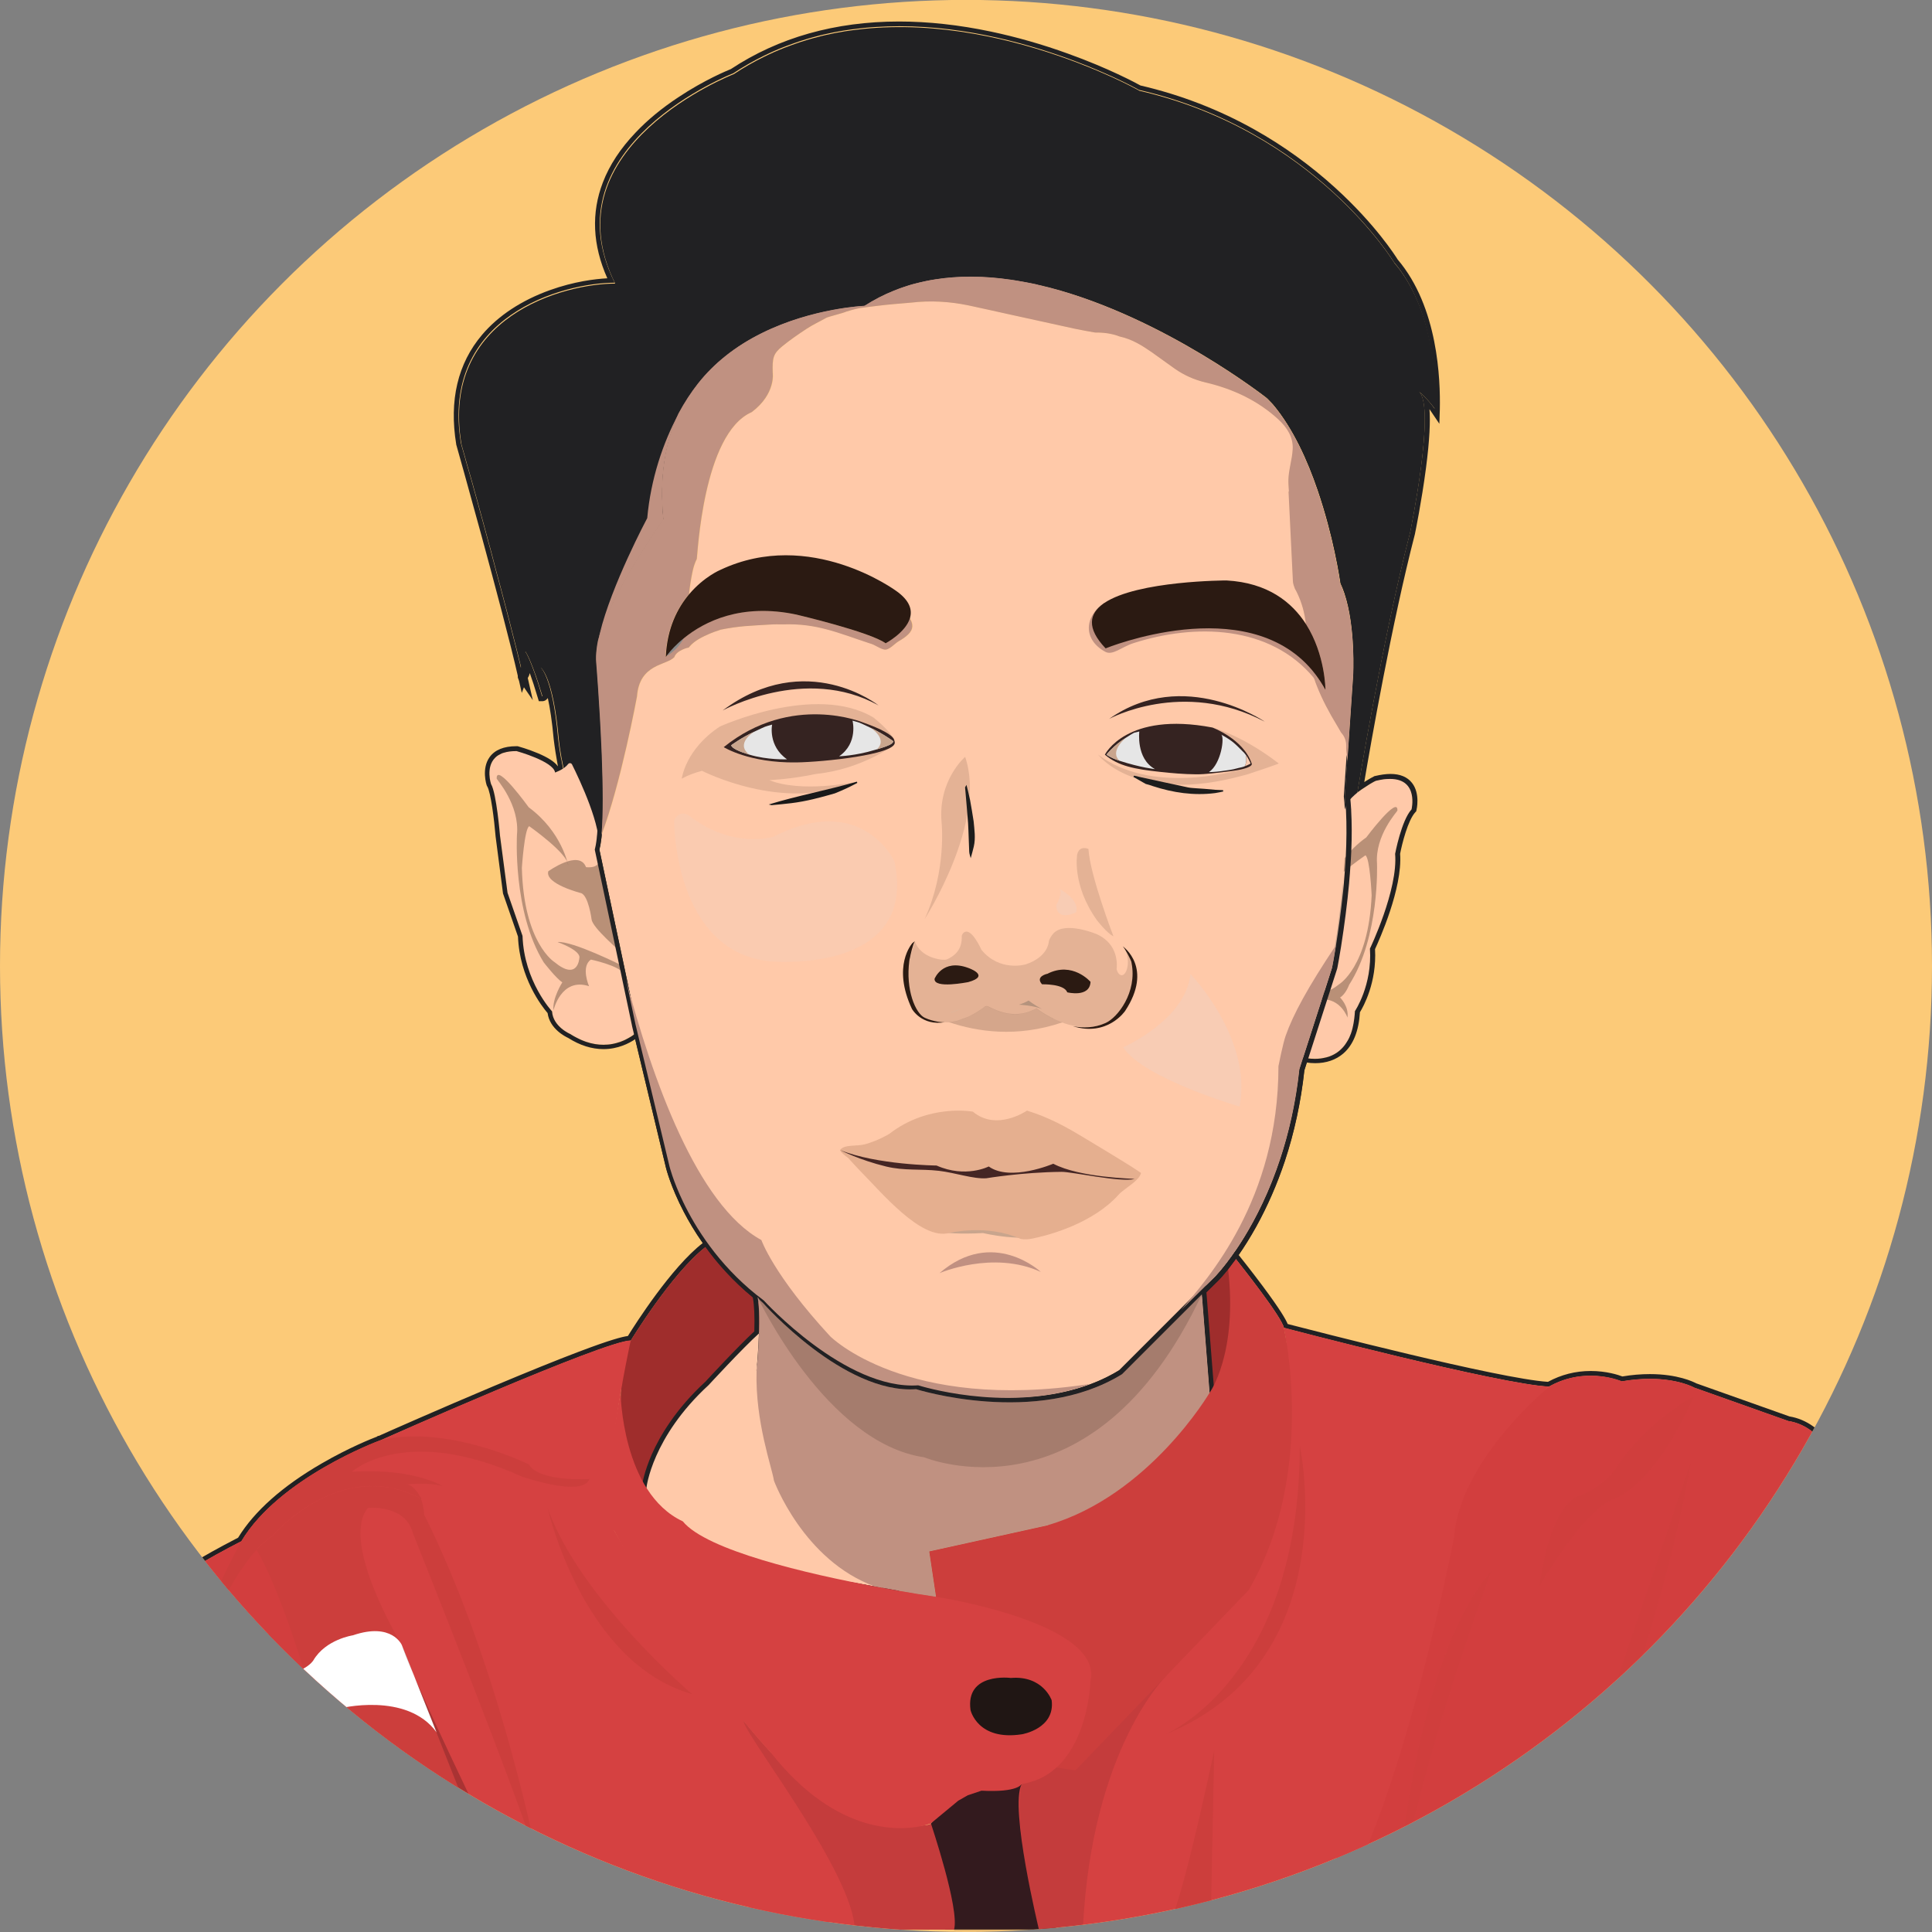 <?xml version="1.0" encoding="utf-8"?>
<!-- Generator: Adobe Illustrator 26.0.1, SVG Export Plug-In . SVG Version: 6.00 Build 0)  -->
<svg version="1.1" xmlns="http://www.w3.org/2000/svg" xmlns:xlink="http://www.w3.org/1999/xlink" x="0px" y="0px"
	 viewBox="0 0 2048 2048" style="enable-background:new 0 0 2048 2048;" xml:space="preserve">
<rect x="0" y="0" width="2048" height="2048" fill="#808080" stroke="none"/>
<style type="text/css">
	.st0{clip-path:url(#SVGID_00000062164560484580930680000009397174004714123933_);fill:#FCCA78;}
	.st1{clip-path:url(#SVGID_00000062164560484580930680000009397174004714123933_);}
	.st2{fill:#212123;}
	.st3{fill:#FFC9A9;}
	.st4{fill:#9F2D2C;}
	.st5{fill:#331A1E;}
	.st6{fill:#D54141;}
	.st7{fill:#D23E3E;}
	.st8{opacity:8.000000e-02;}
	.st9{fill:#CC3E3C;}
	.st10{fill:#A73736;}
	.st11{fill:#F8C9AF;}
	.st12{fill:#C9A58D;}
	.st13{opacity:0.13;}
	.st14{fill:#2B1A12;}
	.st15{opacity:0.33;}
	.st16{opacity:0.2;}
	.st17{fill:#C09181;}
	.st18{fill:#898989;}
	.st19{opacity:0.18;}
	.st20{fill:#FFFFFF;}
	.st21{opacity:0.21;}
	.st22{opacity:0.69;}
	.st23{opacity:0.32;}
	.st24{opacity:0.26;}
	.st25{fill:#201614;}
	.st26{fill:#E5AF8F;}
	.st27{fill:#452624;}
	.st28{fill:none;stroke:#4D4D4D;stroke-width:3;stroke-miterlimit:10;}
	.st29{fill:#C19081;}
	.st30{fill:#D8B89F;}
	.st31{opacity:0.4;}
	.st32{fill:#EDCFC5;}
	.st33{fill:#352321;}
	.st34{fill:#E6E6E6;}
	.st35{fill:#D8BCA7;}
	.st36{fill:#1D1D1D;}
	.st37{fill:#191919;}
</style>
<g id="Layer_2">
	<defs>
		<circle id="SVGID_1_" cx="1024" cy="1023.9" r="1024"/>
	</defs>
	<clipPath id="SVGID_00000176763254028685021110000018066757934021145230_">
		<use xlink:href="#SVGID_1_"  style="overflow:visible;"/>
	</clipPath>
	
		<rect y="-0.1" style="clip-path:url(#SVGID_00000176763254028685021110000018066757934021145230_);fill:#FCCA78;" width="2049.4" height="2049.4"/>
	<g style="clip-path:url(#SVGID_00000176763254028685021110000018066757934021145230_);">
		<g>
			<g>
				<g>
					<path class="st2" d="M1285.8,1470.2C1285.8,1470.2,1285.8,1470.2,1285.8,1470.2l-7.8-99.7l-2.7,2.6h0l-1.2,1.2l-0.8,0.8v0
						l7.4,94.1c-1.1,1.9-1.9,3.2-2.3,3.9l-30.5,25c0,0,0,0,0,0l-21.2,17.4l0,0l-118.4,96.8l-124.4,27.4l-4.6,1l0.7,4.6l6.2,41.5
						c-8.9-1.4-26-4.1-47.4-8h0c-2.2-0.4-4.5-0.8-6.8-1.3c-1.1-0.2-2.3-0.4-3.5-0.6c-7-1.3-13.9-2.7-20.6-4
						c-99.2-19.9-162.8-42.2-180-63.3l-0.7-0.9l-1-0.5c-14.5-6.8-26.9-18.3-36.8-34.2c4.4-56.6,104.5-145.8,115-155c0,0,0,0,0,0v0
						c0.3-0.3,0.5-0.5,0.7-0.6c0.5-0.3,1.6-1.1,3.3-2.3v0c0,0,0.1,0,0.1-0.1c2.9-2,7.2-5.1,12.2-8.7c2.2-1.6,4.5-3.2,6.8-4.9
						c-1.3-1.2-2.6-2.4-3.8-3.5c-1.9,1.4-3.8,2.8-5.6,4c-3.4,2.4-6.4,4.6-9,6.4c-1.8,1.3-3.4,2.4-4.5,3.2c-1.7,1.2-2.6,1.9-2.6,1.9
						s-114.6,98.6-117.7,160.7c0,0,0,0.1,0,0.1c0.3,0.5,0.7,1.1,1,1.6v0c9.4,15,21.9,28,38.8,35.9c23.8,29.3,121.3,53,191.8,66.8
						c0.1,0,0.1,0,0.2,0c3.9,0.8,7.8,1.5,11.5,2.2c1.6,0.3,3.3,0.6,4.9,0.9c0,0,0,0,0.1,0c1.1,0.2,2.2,0.4,3.2,0.6
						c6.1,1.1,11.8,2.1,17.1,3.1c23.7,4.1,39.2,6.3,39.2,6.3l0-0.1l-7.1-48.1h0l125.5-27.7l0.2-0.2l140-114.5l0,0l31.3-25.6l0.1-0.1
						C1282.2,1476.5,1283.6,1474.5,1285.8,1470.2L1285.8,1470.2z M260.1,2045.6h1.2v0L260.1,2045.6z M286.9,2045.6l-25.6,0H310
						L286.9,2045.6z M368.1,2045.6l-10,0l-48.2,0L368.1,2045.6L368.1,2045.6z M545.2,2045.5l-166.8,0.2c0,0,0,0,0,0h199.3
						L545.2,2045.5z M883.2,2045.6l-23.6-0.1h-0.7l-22.7-0.1l-2.5,0.1h-0.1l-4,0.2h181.7L883.2,2045.6z M1234.6,2045.5h-223.2
						c0,0.1,0,0.1,0,0.2h223.4C1234.6,2045.5,1234.6,2045.5,1234.6,2045.5z M1236.1,2045.5c-0.1,0.1-0.2,0.1-0.2,0.2h861.9v-0.2
						H1236.1z M2096.2,1743.1c-0.2,0.1-0.4,0.1-0.5,0.1c-1.4,0-3.5-1.9-4.7-3.5c-7.6-37-30.8-68.5-49.1-88.5
						c-18.3-20-34.8-32.4-38-34.7l-47.6-54.9c-1.1-3.5-5.2-14.8-13-26.8c-12.4-18.9-28.4-30.4-46.3-33.3l-98.9-35.1
						c-3-1.6-19.7-9.8-49.1-9.8c-9.4,0-19.2,0.8-29.2,2.5c-4.2-1.6-16.8-5.8-33.6-5.8c-16.1,0-31.3,3.9-45.3,11.5
						c-51.1-3.1-250.3-54.7-275.9-61.3c-1.9-4.6-7.6-14.9-26.7-40.5c-12.6-16.9-25.2-32.6-25.3-32.7l-0.1-0.1l-3.3-4.1l-0.1-0.1
						l-0.8-0.9l-3.8,5.5l-7.2,10.4l-19.7,20l-3.9,3.9l-1.6,1.6l0.1,1.8l0,0.3l0,0.3l0.3,4.1l0.1,0.8l0.1,1.4v0l7.4,94.1
						c-1.1,1.9-1.9,3.2-2.3,3.9l-30.5,25c0,0,0,0,0,0l-21.2,17.4l0,0l-118.4,96.8l-124.4,27.4l-4.6,1l0.7,4.6l6.2,41.5
						c-8.9-1.4-26-4.1-47.4-8h0c-2.2-0.4-4.5-0.8-6.8-1.3c-1.1-0.2-2.3-0.4-3.5-0.6c-7-1.3-13.9-2.7-20.6-4
						c-99.2-19.9-162.8-42.2-180-63.3l-0.7-0.9l-1-0.5c-14.5-6.8-26.9-18.3-36.8-34.2c4.4-56.6,104.5-145.8,115-155c0,0,0,0,0,0v0
						c0.3-0.3,0.5-0.5,0.7-0.6c0.5-0.3,1.6-1.1,3.3-2.3v0c0,0,0.1,0,0.1-0.1c2.9-2,7.2-5.1,12.2-8.7c2.2-1.6,4.5-3.2,6.8-4.9
						c0.5-0.3,0.9-0.7,1.4-1c0.8-0.6,1.6-1.1,2.4-1.7c0.1-0.1,0.1-0.1,0.2-0.1c0.1-0.1,0.2-0.1,0.2-0.2c0.1-0.1,0.3-0.2,0.4-0.3
						c1.2-0.9,2.4-1.7,3.5-2.6c7.3-5.4,12.6-9.4,16.4-12.5c9.2-7.4,9.7-9,10.2-10.4c0.9-2.8-0.1-5.6-5.1-13.5
						c-2.9-4.6-7.1-10.9-12.5-18.8c-9.8-14.2-21.6-30.4-29.4-41.1c-3.7-5-7.1-9.8-7.7-10.6c-1-1.7-2.7-2.6-4.7-2.6
						c-1.6,0-3.7,0-20.5,8.9c-1.9,1-4,2.2-6.4,3.4c-10.4,5.7-20.5,11.5-21.1,11.8c-1.9,1.1-3.9,2.3-5.8,3.7
						c-0.2,0.1-0.4,0.3-0.6,0.4c-1.1,0.8-2.3,1.6-3.4,2.5c-33.1,25.6-71.4,85.8-79.2,98.4c-6,0.8-18.9,4.1-52.1,16.7
						c-23.3,8.8-53.6,21.1-90.3,36.5c-58,24.4-113.7,49.1-121.7,52.7h-1l-0.7,0.7c-5.3,2-29.8,11.7-58.6,28.4
						c-41.7,24.1-71.6,50.7-88.8,78.8c-4.8,2.5-22.5,11.6-41.7,22.8c-27.7,16.2-46.5,29.8-56,40.3c-28,19.3-59.6,40-64.4,41.4
						l-1.1,0.2l-0.9,0.8c-0.1,0.1-12.3,10.1-24.4,20.9c-11.3,10.1-17.7,16.6-21.4,21.1v9.6c0.7-8.2,49-47.7,49-47.7c0,0,0,0,0.1,0
						c0.1,0,0.2-0.1,0.3-0.1c8.7-2.8,66.2-42.4,66.2-42.4c10.7-12.2,34-27.3,55.2-39.7c0,0,0,0,0,0c21.6-12.7,41-22.4,42.6-23.2
						c0,0,0.1,0,0.1-0.1c0,0,0,0,0,0c0,0,0-0.1,0.1-0.1c40.2-67.1,145-106,146.6-106.6c0,0,0,0,0,0s0.2-0.1,0.5-0.2c0,0,0,0,0,0
						c12.5-5.6,238.2-105.7,265.4-105.9h0.1c0,0,43.4-71.3,79.2-99.1c1.2-0.9,2.3-1.8,3.5-2.6c0.2-0.1,0.4-0.3,0.6-0.4
						c1.8-1.3,3.6-2.4,5.4-3.4c0,0,15.9-9.1,28.9-16h0c7.9-4.2,14.8-7.5,16.5-7.5c0.2,0,0.3,0.1,0.4,0.1
						c1.2,2.3,53.8,72.5,54.3,79.6v0.1c0,0.1,0,0.2,0,0.3c-0.4,1.1-3.7,4.1-8.6,8c-4.6,3.7-10.7,8.3-16.9,12.8c-1.3,1-2.7,2-4,3
						c0,0,0,0-0.1,0.1h0c-0.1,0.1-0.2,0.2-0.4,0.3c-0.8,0.6-1.5,1.1-2.3,1.7c-0.5,0.4-1,0.7-1.4,1c-1.9,1.4-3.8,2.8-5.6,4
						c-3.4,2.4-6.4,4.6-9,6.4c-1.8,1.3-3.4,2.4-4.5,3.2c-1.7,1.2-2.6,1.9-2.6,1.9s-114.6,98.6-117.7,160.7c0,0,0,0.1,0,0.1
						c0.3,0.5,0.7,1.1,1,1.6v0c9.4,15,21.9,28,38.8,35.9c23.8,29.3,121.3,53,191.8,66.8c0.1,0,0.1,0,0.2,0c3.9,0.8,7.8,1.5,11.5,2.2
						c1.6,0.3,3.3,0.6,4.9,0.9c0,0,0,0,0.1,0c1.1,0.2,2.2,0.4,3.2,0.6c6.1,1.1,11.8,2.1,17.1,3.1c23.7,4.1,39.2,6.3,39.2,6.3l0-0.1
						l-7.1-48.1h0l125.5-27.7l0.2-0.2l140-114.5l0,0l31.3-25.6l0.1-0.1c0,0,1.5-2,3.7-6.2l0-0.1c0,0,0,0,0,0l-7.8-99.7v0l-0.2-2.1
						l0,0l0.8-0.8l23-23.4l0,0l0.1-0.1l7.3-10.6c0,0,0.3,0.4,0.8,1c6.5,8.2,49.1,62,51.1,73.1c0,0,0,0,0,0
						c1.8,0.5,228.3,59.9,281,62.3h0c0.1,0,0.1,0,0.1,0l0.6-0.4c15.4-8.5,30.6-11.1,43.3-11.1c19.4,0,33,6,33,6
						c11.1-1.9,21-2.7,29.8-2.7c30.9,0,47.1,9.3,47.1,9.3l99.7,35.4c40.7,6.1,56.1,57.7,56.1,57.7l48.5,56l0,0l0.1,0.1
						c0,0,71.9,51.2,85.7,121.5c0,0,4.1,6.6,9.4,6.6c0.7,0,1.5-0.1,2.2-0.4v-5.3L2096.2,1743.1z"/>
				</g>
			</g>
			<g>
				<g>
					<path class="st3" d="M1282.2,1476.4c0,0-64.1,109.2-171.7,140.4l-125.6,27.7l7.2,48.2c0,0-27.2-3.9-64.5-10.9
						c-71-13.4-226.5-33.9-251.7-64.8c0,0-1.2-83.4,2.7-100.7c0,0,32.7-62.3,50-66.9c0,0,65.6-37.5,80.8-40
						c0.8-0.1-8.1,43.9-7.4,43.9c0,0,5.6-55.3,1.1-78.4c-0.3-1.7-0.7-3.2-1.1-4.4c1.8,1.4,3.6,2.9,5.4,4.3c0.8,0.6,1.5,1.2,2.3,1.7
						c0,0,84.6,101.5,161.4,96.1c0,0,127.6,40.2,218.3-15.9l84.6-84.6L1282.2,1476.4z"/>
				</g>
			</g>
			<g>
				<g>
					<polygon class="st4" points="1301.7,1344.1 1277.8,1368.3 1286.3,1475.9 1325.5,1433.7 1312,1344.1 					"/>
				</g>
			</g>
			<g>
				<g>
					<path class="st5" d="M986.7,1933c0,0,31.8-38.8,33.3-38.8s4.3-3.6,4.3-3.6h6c0,0,38,9.2,52.8,0.5l36.9,154.3h-117.9L986.7,1933
						z"/>
				</g>
			</g>
			<g>
				<g>
					<path class="st4" d="M658,1475.9c0,0,4-45.3,10.6-54.9c0,0,51.5-84.7,88.6-105.4c0,0,44.6-25.6,45.8-23.3s55.8,75.2,54.3,79.9
						c-1.5,4.7-55.4,42.3-55.4,42.3s-114.7,98.7-117.7,160.8l-8.8,9.1l-18.4-51.9L658,1475.9z"/>
				</g>
			</g>
			<g>
				<g>
					<path class="st6" d="M2097.9,1747.7v297.7h-226.5l-4.3-12l-29.2-82.5l13.7-79.9l33.5-195.1l115.2-55.7l0.1,0
						c0,0,71.9,51.2,85.7,121.5C2086.2,1741.5,2091.5,1750,2097.9,1747.7z"/>
				</g>
			</g>
			<g>
				<g>
					<path class="st7" d="M1873.4,2045.4c0,0-70.7-257,127.1-425.3l-48.6-56.1c0,0-15.4-51.5-56.1-57.7l-99.7-35.4
						c0,0-26.7-15.4-76.9-6.7c0,0-37.4-16.4-76.4,5.1l-111.9,80.7l-81.9,177.6l-9.6,138.6l-39.9,179H1873.4z"/>
				</g>
			</g>
			<g>
				<g>
					<path class="st6" d="M1642.2,1469.8c0,0-94.6,77.6-100.7,159.1c0,0-63.5,330.2-141.9,416.4h-298.3c0,0-31.4-129.1-18.3-154.1
						c0,0,0,0,0-0.1c0,0,0-0.1,0-0.1c0,0,0-0.1,0-0.1s193.2-104.6,243.9-280.6c0,0,42.1-92.3,37.6-174.5c-0.5-9.7-1.7-19.2-3.7-28.5
						C1361,1407.5,1589.5,1467.5,1642.2,1469.8z"/>
				</g>
			</g>
			<path class="st3" d="M703.5,550.4c0,0-55.6,77.6-69.3,128.5c0.5-2.4,1-4.9,1.6-7.4c12.2-51,50.3-122.3,50.3-122.3
				c3.7-41.2,16.6-79.8,33.2-110.5C705.8,468,699,504.6,703.5,550.4z"/>
			<path class="st3" d="M1107.4,303.4c-0.9-0.2-1.8-0.4-2.7-0.7c0.1,0,0.2,0,0.3,0.1C1105.8,303,1106.6,303.2,1107.4,303.4z"/>
			<path class="st3" d="M1342.6,421.8c0,0-108-85.1-229.4-117c121.8,31.7,230.5,117.2,230.5,117.2c2.1,2.2,4.2,4.6,6.2,7
				C1347.3,426.6,1344.9,424.2,1342.6,421.8z"/>
			<path class="st3" d="M1428.2,806.9l-2.6,37.7c0.3,3.3,0.6,6.6,0.8,10c0.1,0.8,0.1,1.5,0.2,2.3c0,0.4,0.1,0.7,0.1,1.1
				c0,0.4,0,0.7,0.1,1.1c0.8,15.6,0.6,32.4-0.2,49c0,0.6-0.1,1.1-0.1,1.7c-0.2,4.5-0.6,9-0.9,13.4c0,0.4-0.1,0.8-0.1,1.2v0
				c-0.3,3.7-0.6,7.4-0.9,11c0,0,0,0.1,0,0.2c-0.3,3.3-0.6,6.6-0.9,9.8c-2.3,22.2-5.2,42.3-7.5,56.8c-1.6,10.2-3,17.7-3.7,21.3
				c-0.2,0.9-0.3,1.5-0.4,1.9c0,0.1,0,0.1,0,0.2c0,0.2-0.1,0.3-0.1,0.3l-0.6,1.9l-7.4,23.1l-0.1,0.2l-2.6,8l-0.1,0.3l-19.7,61.2v0
				l-4.1,12.9c-10.1,94.3-44.7,158.8-67.8,192.5c-12.5,18.2-21.6,27.4-21.6,27.4l-9.8,9.6l-5.5,5.4l-1,1l-19.7,19.4l-64,63
				c-10.1,6.2-20.5,11.3-31.1,15.3h0c0,0-0.1,0-0.1,0c-3.2,1.2-6.4,2.4-9.7,3.4c-1,0.3-2,0.7-3.1,1c-2.1,0.6-4.2,1.3-6.3,1.8
				c-1,0.3-2,0.5-3,0.8c-1.5,0.4-2.9,0.7-4.4,1.1c-1.2,0.3-2.4,0.6-3.6,0.8c-3.1,0.7-6.3,1.3-9.4,1.9c-10.8,1.9-21.4,3.1-31.8,3.6
				c-1.6,0.1-3.2,0.2-4.8,0.2c-4,0.1-7.9,0.2-11.7,0.2c-36.9,0-68.5-6.5-84.1-10.4c-0.2,0-0.3-0.1-0.5-0.1c-0.5-0.1-0.9-0.2-1.4-0.3
				c-0.1,0-0.3-0.1-0.4-0.1c-0.3-0.1-0.6-0.2-0.9-0.2c-4.7-1.2-7.3-2.1-7.3-2.1c-0.1,0-0.1,0-0.1,0c-2.1,0.1-4.1,0.2-6.2,0.2
				c-9.1,0-18.4-1.3-27.6-3.7c-0.3-0.1-0.6-0.2-1-0.2c-42.7-11.2-84-43.9-107.9-65.7c-1.3-1.2-2.6-2.3-3.8-3.5c0,0,0,0-0.1-0.1
				c-0.5-0.5-1-0.9-1.4-1.3l0,0c-9.9-9.3-15.7-15.7-15.7-15.7c-2.6-2-5.2-4-7.7-6c-0.1-0.1-0.3-0.2-0.4-0.3c-2.5-2-4.9-4-7.2-6.1
				c-17.8-15.4-32.1-31.8-43.5-47.5c0,0,0-0.1-0.1-0.1c-1-1.3-1.9-2.7-2.8-4c-29.4-42-38.2-78.2-38.2-78.2L674.6,1086l-6.6-31.4
				l-3.5-16.5l-29.1-137.4c0.8-3.2,1.5-7.3,2.1-12.1v0c0.1-1.2,0.3-2.5,0.4-3.9c20.5-53.7,37.6-146.5,37.6-146.5
				c2.7-35,31.3-32.6,39.6-41.7c2.1-7.1,15.1-10.5,15.1-10c0.5-0.6,0.9-1,1.1-1.2c0.1,0,0.1-0.1,0.1-0.2l0,0
				c5.3-6.1,13.2-10,21.3-13.5c6.6-2.9,14.8-4.7,9.4-3.8c23-4.5,32-4.4,55.8-5.9c4.1-0.2,8.2-0.1,12.3-0.1c36.1-1.4,58.6,9,92,20.1
				c5.8,1.6,9.2,5,15.1,6.5c5.1,1.3,11.4-6.4,15.7-8.8c3.7-2.1,7.3-4.5,10.1-7.3c5.6-5.5,5.3-10.9,1.5-17.3
				c-4.6,15.4-25.8,26.7-25.8,26.7c-16.6-12.1-94.5-30.4-94.5-30.4c-58.7-12.5-97.7,7.5-119,24.7c-2.9,6-7.3,11.1-12.7,15.5
				c-1,0.8-2,1.6-3,2.3c0.2,0.1,0.4,0.2,0.6,0.3c-0.2,0-0.4,0-0.6,0c-0.1,0-0.3,0-0.4,0h0c0,0,0,0,0,0c-0.3,0-0.6,0.1-0.8,0.2
				c-0.5,0.1-0.9,0.4-1.3,0.7c-0.1,0.1-0.2,0.2-0.3,0.3c-0.2,0.2-0.5,0.5-0.8,0.8c0,0,0,0,0,0c0,0,0,0,0,0c-0.1,0.2-0.2,0.3-0.2,0.3
				c0,0,0-0.1,0-0.1v0c1.3-30.6,12.6-52.1,24.9-66.6c0.8-8.2,2-16.3,3.8-24.4c1-4.6,2.4-8.9,4.4-12.9c0,0,0,0,0,0
				c0.7-2.1,6.1-133,58.2-155.6c25.8-19.4,22.3-41.7,22.3-41.7c-0.6-15.9,0.4-20.3,10.1-28.1c8.1-6.6,16.9-12.8,25.9-18.6
				c6.5-4.2,13.8-7.7,20.8-11.6c2.2-1.2,18.7-5.2,20.9-6.5c15.2-4.6,16.8-4,32.6-6.1c12.1-1.6,24.3-2.3,36.5-3.5
				c20.4-2.4,40.6-1.2,60.5,2.9c14.2,2.9,28.2,6.2,42.3,9.3c23.6,5.2,47.1,10.4,70.7,15.5c7,1.5,14.2,2.7,21.3,4
				c9.1-0.1,17.9,1,26.1,4.2c13.4,2.9,23.8,9.6,34,16.6c8.1,5.9,16.2,11.8,24.4,17.5c9.6,6.7,20.3,11.7,32.6,14.6
				c30.3,7.1,56.2,19.9,77.1,39c9.9,9.1,16.1,19.5,15.4,31.8c-0.3,5.6-1.5,11.2-2.5,16.8c-2.7,14-2.2,17.1-1.5,28.2l-0.4-0.3
				l4.6,94.6l0.1,1.3v0.1c0.2,1.9,0.8,4.3,2.1,7.3c0.7,1.1,1.3,2.3,1.9,3.5c5.4,10.9,8.4,22.3,9.7,33.9
				c20.6,32.2,20.6,69.4,20.6,69.4c-3.2-5.8-6.7-11.2-10.4-16.1l3.1,9.8c-1.6-2.1-3.2-4.2-4.8-6.2c0.9,2.9,2,5.8,3.1,8.6
				c5.6,14.3,12.9,28,21.1,41.5c1.6,2.6,3.1,5.3,4.6,7.9c4,4.4,5.7,9.2,5.4,14.7c-0.1,2.8,0.2,5.7,0.6,8.7
				C1427.9,802.4,1428.2,804.7,1428.2,806.9L1428.2,806.9z"/>
			<g class="st8">
				<g>
					<path d="M1237,1775.7c0,0-80.2,76.9-89.1,269.6h-46.6c0,0-29-111.2-18.2-154.3l104.1-122.1L1237,1775.7z"/>
				</g>
			</g>
			<g>
				<g>
					<path class="st2" d="M801.9,1370.5c1.8,1.4,3.6,2.9,5.4,4.3c0.8,0.6,1.5,1.2,2.3,1.7c0,0,80.3,96.3,155.5,96.3c2,0,4-0.1,6-0.2
						c0,0,44.3,14,99.2,14c38.3,0,81.8-6.8,119.1-29.9l84.6-84.6l8.2,104.3c0,0-71.2,52.1-178.9,83.3l-229.1,29l61.7,95
						c-2.4-0.7-5.2-1.3-8.3-1.9c-71-13.4-226.5-33.9-251.7-64.8c0,0,5.6-22.8,9.4-40.1c0,0,5.7-53.4,65.9-108.7
						c0,0,35.8-38.9,53.3-54.7c-0.5,15.9-1.8,31.1-2.4,37.1c-0.3,1.7-0.4,2.7-0.3,2.7c0,0,0.1-1,0.3-2.7c1.4-9.6,7.6-41.2,7.2-41.2
						c0,0,0,0,0,0c-1.4,1.1-3,2.5-4.8,4.1c0.5-14.3,0.3-29.2-1.5-38.6C802.7,1373.2,802.3,1371.7,801.9,1370.5L801.9,1370.5z
						 M935.9,1683.7c26.1,7.1,11.4,17.5,11.4,17.5L935.9,1683.7L935.9,1683.7z M791.7,1355.8l5.4,16.3c0.4,1.1,0.7,2.4,1,3.8
						c1.4,7.4,2,19.6,1.5,35.4c-17.6,16.2-49.2,50.5-51.9,53.4c-31.6,29.1-48.2,57.7-56.6,76.6c-8.5,19.3-10.5,32.6-10.7,34.8
						c-3.8,17-9.3,39.5-9.3,39.7l-0.6,2.4l1.6,1.9c10,12.2,36.8,23.3,84.3,34.6c39.4,9.4,86.6,17.4,124.5,23.9
						c16.9,2.9,32.9,5.6,45.8,8c2.2,0.4,4.2,0.9,6.1,1.3l10.3,15.9l2.8,4.4l4.3-3c0.8-0.5,7.4-5.4,6.1-12.6
						c-1-5.8-6.6-10.2-17.2-13.3l-56.3-86.7l221.1-28l0.4,0l0.4-0.1c56-16.3,102-38.2,130.8-53.8c31.2-16.9,48.9-29.8,49.6-30.3
						l2.3-1.7l-0.2-2.8l-8.2-104.3l-0.9-10.9l-7.7,7.7l-84.2,84.2c-31.1,19.1-70.1,28.8-116,28.8c-53.5,0-97.3-13.6-97.7-13.7
						l-0.9-0.3l-1,0.1c-1.9,0.1-3.7,0.2-5.6,0.2c-37.4,0-76.5-25.6-102.8-47c-28.8-23.5-48.7-47.2-48.8-47.5l-0.4-0.4l-0.5-0.3
						l-0.1-0.1c-0.7-0.6-1.5-1.1-2.2-1.7c-2-1.5-3.7-2.9-5.3-4.2L791.7,1355.8L791.7,1355.8z"/>
				</g>
			</g>
			<g>
				<g>
					<path class="st9" d="M992.1,1692.7l-7.2-48.2l125.6-27.7l171.7-140.4c0,0,30.3-41.6,19.5-132.3l7.4-10.8
						c0,0,49.8,62.2,51.9,74.2c0,0,35.2,154.1-37.4,278.1L1140,1876.7l-36.7-5.6l-96.6-130.7L992.1,1692.7z"/>
				</g>
			</g>
			<g>
				<g>
					<path class="st6" d="M1011.3,2045.5l-128.1,0l-80.8,0l-257.2-0.1l-166.8,0.1l-20.2,0l-48.2,0l-88.4-0.2l-2-97.4l-4.1-206
						l-0.4-21l-1.2-59l-0.7-4.9c22.2-13,42.1-23,42.7-23.3c0,0,0,0,0,0c40.2-67.1,145-106.1,146.7-106.7c0,0,0,0,0,0
						s238.3-106.1,266-106.1c0,0-35.8,162.6-17.3,201.8c0,0,62.1,109.8,134.7,198.8c0.7,0.9,1.4,1.7,2.1,2.5
						c46.3,56.4,96.7,103.9,137.7,108.9c0,0,56.9,5.5,61,0C986.7,1933,1017.5,2023.7,1011.3,2045.5z"/>
				</g>
			</g>
			<g>
				<g>
					<path class="st10" d="M572.9,1986.5c0,0-0.6-3-1.7-8.5C572.3,1982.1,572.9,1985,572.9,1986.5z"/>
				</g>
			</g>
			<g>
				<g>
					<path class="st9" d="M426,1743.9l119.2,301.5l-177.1,0.2l-17.4-29.5c0,0-75.9-324.6-84.2-366.8c0,0,0,0,0,0
						c1.8-2.2,3.6-4.4,5.5-6.4c5.5-6,11.1-11,16.8-14.6c0,0,71.6-84.9,157.5-39.6c2.3,6.6,3.2,12.1,3.2,16.6
						c74.2,148.5,113.5,331.7,121.8,372.9c-15.4-57.9-133.6-352.9-133.6-352.9c-7.7-30.8-47.7-26.9-47.7-26.9
						C359.8,1635.1,426,1743.9,426,1743.9z"/>
				</g>
			</g>
			<g>
				<g>
					<path class="st7" d="M378.4,2045.5l-20.3,0l-78.7-0.1l-59.9-97.4L91.4,1739.4c7.2-1.5,66.6-42.5,66.6-42.5
						c10.7-12.2,34-27.3,55.2-39.7c22.2-13,42.1-23,42.7-23.3c0,0,0,0,0,0l15.9,8.7c0.1,0.1,0.1,0.2,0.2,0.3
						c31.7,53.9,63.9,174.8,63.9,174.8c12.8,7,32.5,181.6,32.3,181.6C367.9,1999.2,378,2043.8,378.4,2045.5
						C378.4,2045.5,378.4,2045.5,378.4,2045.5z"/>
				</g>
			</g>
			<g>
				<g>
					<path class="st2" d="M554,717.2c0.1,0.2,0.1,0.4,0.1,0.6c-0.1-0.1-0.1-0.2-0.1-0.2c0-0.1,0-0.1,0-0.2
						C554,717.3,554,717.3,554,717.2L554,717.2z"/>
					<path class="st2" d="M1504.1,415c18.3,15.9-9.3,149.6-9.3,149.6c-29.4,113.6-55.9,275.6-55.9,275.6c-3.7,4.7-5.9,8.2-7.6,10.9
						c-1.7,2.7-2.9,4.6-4.6,6c0-0.8-0.1-1.6-0.2-2.3c-0.2-3.4-0.5-6.8-0.8-10l2.6-37.7v0l0.3-3.8l0.9-12.9l5-73.9
						c0,0,3-51.3-9.2-87.6c-1.2-3.6-2.6-7-4.1-10.2c0,0-1.8-13.3-6.2-33.5c-3.8-17.8-9.7-41-17.9-65.1c-11-32.1-26.3-65.8-47-90.7
						l0,0c-2-2.4-4.1-4.8-6.2-7c0,0-108.7-85.5-230.5-117.2c-0.9-0.2-1.8-0.5-2.8-0.7c-1-0.2-2-0.5-3-0.7c-0.8-0.2-1.6-0.4-2.5-0.6
						c-0.8-0.2-1.6-0.4-2.5-0.6c-0.8-0.2-1.5-0.4-2.3-0.5c-0.1,0-0.1,0-0.2,0c-2.5-0.6-4.9-1.1-7.4-1.6c-0.8-0.2-1.7-0.3-2.5-0.5
						c-2.3-0.5-4.6-0.9-6.9-1.3c-1-0.2-2-0.4-3.1-0.5c-0.8-0.1-1.7-0.3-2.5-0.4c-1.1-0.2-2.1-0.4-3.2-0.5c-1.1-0.2-2.2-0.3-3.3-0.5
						c-0.3,0-0.7-0.1-1-0.1c-0.3,0-0.6-0.1-0.8-0.1c-0.5-0.1-1-0.2-1.6-0.2c-0.8-0.1-1.7-0.2-2.5-0.3c-0.4-0.1-0.8-0.1-1.2-0.2
						c-0.9-0.1-1.7-0.2-2.6-0.3c-0.6-0.1-1.1-0.1-1.7-0.2c-1.7-0.2-3.4-0.4-5-0.5c-0.7-0.1-1.3-0.1-2-0.2c-5-0.4-9.9-0.8-14.9-0.9
						c-1.2,0-2.4-0.1-3.6-0.1c-1,0-2.1,0-3.1-0.1c-0.7,0-1.4,0-2.2,0c-3.4,0-6.8,0-10.3,0.2c0,0,0,0-0.1,0c-1.6,0.1-3.2,0.1-4.8,0.2
						c-0.3,0-0.6,0-0.9,0.1c-1.3,0.1-2.6,0.2-3.9,0.3c-0.4,0-0.9,0.1-1.3,0.1c-1.2,0.1-2.4,0.2-3.6,0.3c-0.5,0-1,0.1-1.4,0.1
						c-1.2,0.1-2.4,0.3-3.6,0.4c-0.4,0.1-0.9,0.1-1.3,0.2c-1.3,0.2-2.5,0.3-3.8,0.5c-0.3,0-0.7,0.1-1,0.2c-1.5,0.2-3.1,0.5-4.6,0.7
						c-0.4,0.1-0.8,0.1-1.2,0.2c-3.4,0.6-6.8,1.3-10.1,2c-1.6,0.4-3.2,0.7-4.8,1.1c0,0-0.1,0-0.1,0c-1.6,0.4-3.2,0.8-4.8,1.3
						c-0.7,0.2-1.4,0.4-2,0.6c-0.8,0.2-1.6,0.5-2.4,0.7h0c-2.3,0.7-4.7,1.5-7,2.3c-0.3,0.1-0.6,0.2-0.9,0.3c-2,0.7-4,1.4-6,2.2
						c-1.2,0.4-2.3,0.9-3.4,1.4c-2.3,0.9-4.6,1.9-6.8,3c-0.4,0.2-0.7,0.3-1.1,0.5c-1.9,0.9-3.8,1.8-5.7,2.7
						c-1.1,0.6-2.2,1.1-3.3,1.7c-4.4,2.4-8.8,4.9-13.1,7.7c0,0-1.2,0-3.4,0.2c-0.3,0-0.7,0-1.1,0.1c-0.1,0-0.3,0-0.4,0
						c-0.2,0-0.5,0-0.8,0.1c-0.2,0-0.4,0-0.7,0.1c-0.3,0-0.6,0-0.8,0.1c-0.2,0-0.3,0-0.5,0c-0.3,0-0.7,0.1-1,0.1
						c-1.2,0.1-2.5,0.2-3.8,0.4c-0.3,0-0.7,0.1-1,0.1c-0.8,0.1-1.5,0.2-2.4,0.3c-0.8,0.1-1.7,0.2-2.6,0.4c-0.7,0.1-1.3,0.2-2,0.3
						c-0.4,0.1-0.7,0.1-1.1,0.2c-0.3,0-0.5,0.1-0.8,0.1c-1.4,0.2-2.8,0.4-4.2,0.7c0,0-0.1,0-0.1,0c-1.1,0.2-2.2,0.4-3.4,0.6
						c-0.4,0.1-0.8,0.1-1.1,0.2c-0.6,0.1-1.2,0.2-1.8,0.3c-1,0.2-2,0.4-3,0.6c-0.6,0.1-1.3,0.2-1.9,0.4c-1.3,0.3-2.7,0.5-4.1,0.9
						c-0.5,0.1-1.1,0.2-1.6,0.3c-0.1,0-0.3,0.1-0.5,0.1c-0.7,0.2-1.4,0.3-2.1,0.5c0,0,0,0-0.1,0c-1.3,0.3-2.7,0.6-4,1
						c-0.1,0-0.2,0-0.2,0.1c-1.5,0.4-3,0.7-4.5,1.1c-1.5,0.4-3,0.8-4.5,1.2c-2.3,0.6-4.6,1.3-7,2c-0.8,0.2-1.6,0.5-2.4,0.7
						c-1.6,0.5-3.2,1-4.8,1.5c-1.6,0.5-3.2,1.1-4.9,1.7c-1.6,0.6-3.3,1.2-4.9,1.8c-0.8,0.3-1.6,0.6-2.5,0.9
						c-2.4,0.9-4.8,1.9-7.2,2.9c-0.2,0.1-0.4,0.2-0.6,0.3c-0.7,0.3-1.5,0.6-2.2,0.9c-1.7,0.7-3.4,1.5-5.1,2.2
						c-0.8,0.4-1.7,0.8-2.5,1.2c-1.7,0.8-3.4,1.6-5.1,2.5c-0.8,0.4-1.7,0.8-2.5,1.3c-1.7,0.9-3.4,1.8-5.2,2.7
						c-0.7,0.4-1.4,0.8-2.1,1.1c-0.2,0.1-0.3,0.2-0.5,0.3c-0.7,0.4-1.4,0.8-2.1,1.2c-1.7,1-3.4,2-5.1,3c-0.6,0.4-1.2,0.8-1.8,1.1
						c-0.3,0.2-0.6,0.4-0.9,0.6c-0.5,0.3-1,0.6-1.5,1c-0.8,0.5-1.6,1-2.3,1.5c-0.9,0.6-1.9,1.2-2.8,1.9c-0.1,0.1-0.3,0.2-0.4,0.3
						c-1,0.7-1.9,1.4-2.9,2c-1,0.7-2,1.5-3,2.2c-1,0.7-1.9,1.4-2.8,2.1c-1,0.8-2.1,1.6-3.1,2.5c-10.2,8.2-19.8,17.6-28.4,28.5
						c0,0-0.1,0.1-0.1,0.1c-7.6,9.7-14.3,20.5-19.9,32.5c0,0,0,0.1,0,0.1c-16.6,30.7-29.5,69.3-33.2,110.5c0,0-38.1,71.3-50.3,122.3
						c-0.6,2.5-1.1,5-1.6,7.4c-2.1,7.9-3.3,15.1-3,21.3c0,0.1,0,0.2,0,0.4c0,0.2,0,0.4,0,0.6c0,0.3,0,0.6,0.1,0.9c0,0,0,0.1,0,0.4
						c0,0.1,0,0.2,0,0.3c0,0.3,0.1,0.6,0.1,1c0,0.3,0,0.5,0.1,0.9c0.2,2,0.4,5.1,0.7,9.2c0.1,0.9,0.1,1.9,0.2,2.9c0,0.3,0,0.7,0.1,1
						c0,0.4,0.1,0.7,0.1,1.1c0.1,1.1,0.2,2.2,0.2,3.4c0.1,1.7,0.2,3.5,0.4,5.3c0.1,0.9,0.1,1.8,0.2,2.8c0.6,8.6,1.2,18.6,1.8,29.5
						c0.1,2,0.2,4,0.3,6.1c0.1,1.6,0.2,3.2,0.3,4.8c0.1,1.1,0.1,2.2,0.2,3.3c0.1,2.7,0.3,5.3,0.4,8c0,0.8,0.1,1.5,0.1,2.3
						c0.1,2.3,0.2,4.6,0.3,6.9c0.1,3.1,0.3,6.2,0.4,9.4c0.6,17.5,1.1,35.1,0.9,50.9c0,0.5,0,0.9,0,1.4c0,0.8,0,1.6,0,2.5
						c0,1.3,0,2.5-0.1,3.8c0,1.6-0.1,3.2-0.1,4.7c0,1.4-0.1,2.7-0.1,4c-0.1,1.8-0.1,3.5-0.2,5.2c0,0.8-0.1,1.6-0.1,2.4
						c0,0,0,0.1,0,0.2c0,0.8-0.1,1.6-0.1,2.4c0,0.6-0.1,1.1-0.1,1.7c0,0.6-0.1,1.1-0.1,1.7c-0.2,2.3-0.4,4.6-0.6,6.7
						c-0.5,4.8-1.2,8.9-2.1,12.1l-2.4-8.7l-8.5-31.4c-13,2.9-21.5-22.9-26.3-45.8c-0.2-0.7-0.3-1.4-0.4-2.1
						c-0.1-0.4-0.2-0.8-0.2-1.2c-0.2-0.8-0.3-1.5-0.5-2.3c-0.1-0.4-0.2-0.8-0.2-1.1c-0.1-0.8-0.3-1.5-0.4-2.2
						c-0.1-0.4-0.1-0.7-0.2-1.1c0,0,0,0,0,0.1c0,0.1-0.1,0.1-0.1,0.2c0,0,0,0,0,0c-0.6-3.5-1.2-6.8-1.6-9.7
						c-0.2-1.6-0.5-3.1-0.7-4.5c-0.1-0.5-0.1-1.1-0.2-1.6c-0.5-4-0.8-6.4-0.8-6.4c-5.9-67.1-19-75.7-19-75.7
						c0.6,1.9,1.1,3.7,1.6,5.3c0.2,0.7,0.4,1.3,0.5,1.9c0.3,1,0.5,2,0.7,2.9c0.1,0.5,0.2,1,0.4,1.5c0.3,1.2,0.5,2.2,0.7,3.3
						c0.1,0.4,0.2,0.8,0.2,1.2c0,0.1,0,0.2,0,0.2c0.5,3.1,0.7,5.5,0.8,7.4c0,4.2-0.9,6.1-1.7,6.8c-0.6,0.5-1.1,0.6-1.2,0.6
						c-1.4-4.6-2.7-8.7-3.9-12.5c-0.3-1.1-0.7-2.1-1-3.1c-0.8-2.5-1.6-4.9-2.4-7.1c-0.3-0.9-0.6-1.7-0.9-2.5
						c-7-19.5-10.3-23.4-10.3-23.4c0.9,6.8,1.2,11.8,1.1,15.6c0,0.3,0,0.6,0,0.9c0,0.7-0.1,1.4-0.1,2.1v0c0,0.2,0,0.4-0.1,0.6
						c0,0.5-0.1,1-0.2,1.5c0,0.2-0.1,0.5-0.1,0.7c0,0.2-0.1,0.4-0.1,0.6c0,0.2-0.1,0.4-0.1,0.6c0,0.2-0.1,0.4-0.1,0.5
						c-0.1,0.2-0.1,0.4-0.2,0.6c-0.1,0.3-0.2,0.5-0.3,0.8c-0.1,0.1-0.1,0.3-0.2,0.4c-0.1,0.3-0.3,0.6-0.4,0.8c0,0.1-0.1,0.2-0.2,0.3
						c-0.1,0.2-0.2,0.3-0.3,0.4c0,0.1-0.1,0.1-0.1,0.2c0,0-0.1,0.1-0.1,0.2c-0.2,0.3-0.4,0.4-0.5,0.6c0,0.1-0.1,0.1-0.1,0.2v0
						c-0.1-0.3-0.2-0.7-0.2-1.1c-0.3-1.1-0.5-2.3-0.8-3.5c-0.1-0.6-0.3-1.2-0.4-1.8c-0.2-0.8-0.4-1.6-0.6-2.4c0,0,0-0.1,0-0.2
						c-0.4-1.7-0.8-3.4-1.2-5.1c-0.5-2-1-4-1.5-6c-0.3-1.4-0.7-2.8-1-4.2c-0.2-0.9-0.5-1.9-0.7-2.8c-0.3-1.2-0.6-2.4-0.9-3.6
						c-2.4-9.7-5.1-20.2-7.9-31.1c-0.4-1.4-0.7-2.8-1.1-4.2c-0.5-1.9-1-3.8-1.5-5.7c-0.6-2.2-1.1-4.3-1.7-6.5
						c-1.4-5.4-2.9-10.9-4.3-16.4c-0.2-0.9-0.5-1.7-0.7-2.6c-0.5-1.7-0.9-3.4-1.4-5.2l-0.7-2.6c-0.7-2.6-1.4-5.2-2.1-7.8
						c-0.4-1.5-0.8-3-1.2-4.6c-0.5-1.9-1-3.8-1.5-5.7c-0.4-1.5-0.8-3.1-1.2-4.6c-0.3-1-0.6-2.1-0.8-3.1c-0.7-2.4-1.3-4.8-1.9-7.1
						c-0.2-0.8-0.5-1.7-0.7-2.5c-0.2-0.8-0.5-1.7-0.7-2.5c-0.3-1-0.5-2-0.8-3c-0.4-1.5-0.8-3-1.2-4.5c-0.3-1-0.5-2-0.8-2.9
						c-0.4-1.4-0.8-2.7-1.1-4.1c-0.5-1.9-1-3.8-1.5-5.6c-0.8-3.1-1.7-6.1-2.5-9.1c0-0.1-0.1-0.2-0.1-0.4c-0.6-2.2-1.2-4.4-1.8-6.5
						c-0.2-0.9-0.5-1.7-0.7-2.6c-0.4-1.4-0.8-2.8-1.1-4.1c-1.2-4.5-2.4-8.8-3.6-12.9c-0.4-1.3-0.7-2.5-1-3.7
						c-0.9-3.4-1.8-6.6-2.7-9.6c-0.3-1-0.6-2.1-0.9-3.1c-0.4-1.3-0.7-2.5-1.1-3.8c-0.3-0.9-0.5-1.8-0.8-2.7
						c-0.7-2.4-1.3-4.6-1.9-6.7c-0.3-1.3-0.7-2.5-1-3.7c-0.2-0.9-0.5-1.7-0.7-2.5c-0.2-0.6-0.4-1.2-0.5-1.8
						c-0.1-0.2-0.1-0.5-0.2-0.7c-0.2-0.6-0.3-1.2-0.5-1.7c-0.5-2-1-3.6-1.4-4.9c-0.1-0.4-0.2-0.8-0.3-1.2c-0.5-1.6-0.7-2.5-0.7-2.5
						c-22.3-135.3,108.8-170.2,163-170.2c-72.1-145.3,125.7-222,125.7-222c10.4-6.9,21.1-13,31.9-18.3c1.8-0.9,3.6-1.8,5.4-2.6
						c7.2-3.4,14.5-6.4,21.9-9.1c1.8-0.7,3.7-1.3,5.5-2c1.8-0.6,3.7-1.3,5.5-1.9c2.8-0.9,5.5-1.8,8.3-2.6c1.8-0.5,3.7-1.1,5.6-1.6
						c2.8-0.8,5.6-1.5,8.3-2.2c1.9-0.5,3.7-0.9,5.6-1.3c2.8-0.6,5.6-1.2,8.4-1.8c0.9-0.2,1.9-0.4,2.8-0.5c2.8-0.5,5.6-1,8.4-1.5
						c0.9-0.1,1.9-0.3,2.8-0.4c1.9-0.3,3.7-0.5,5.6-0.8c8.4-1.1,16.8-2,25.1-2.5c81.6-5.3,160.2,16.8,213,36.9
						c4.8,1.8,9.4,3.7,13.8,5.4c0.6,0.2,1.2,0.5,1.8,0.8c1.8,0.8,3.7,1.5,5.4,2.2c1.2,0.5,2.3,1,3.4,1.5s2.2,1,3.3,1.4
						c1.1,0.5,2.2,0.9,3.2,1.4c1.1,0.5,2.1,0.9,3.1,1.4c1,0.5,2,0.9,3,1.3c1,0.4,1.9,0.9,2.8,1.3c6,2.8,11.1,5.2,15.1,7.3
						c0.6,0.3,1.2,0.6,1.8,0.9c6,3,9.2,4.9,9.2,4.9c185.7,42.7,270.4,182.7,270.4,182.7c40.4,47.2,44.6,120,43.4,155.4
						C1514.6,424.1,1505.1,415.8,1504.1,415z"/>
				</g>
			</g>
			<g>
				<g>
					<path class="st2" d="M703.5,550.4c0,0-55.6,77.6-69.3,128.5c0.5-2.4,1-4.9,1.6-7.4c12.2-51,50.3-122.3,50.3-122.3
						c3.7-41.2,16.6-79.8,33.2-110.5C705.8,468,699,504.6,703.5,550.4z"/>
				</g>
			</g>
			<g>
				<g>
					<path class="st2" d="M1343.7,422.1c2.1,2.2,4.2,4.6,6.2,7c-2.6-2.5-5-4.9-7.3-7.3c0,0-108-85.1-229.4-117
						C1235,336.5,1343.7,422.1,1343.7,422.1z"/>
					<path class="st2" d="M1428.2,806.9l-2.6,37.7c0.3,3.3,0.6,6.6,0.8,10c0.1,0.8,0.1,1.5,0.2,2.3c-0.3,0.3-0.6,0.5-0.9,0.7
						c0,0-0.1,0-0.1,0.1c-0.3-4.6-0.6-9.1-1.1-13.4l3-44.3C1427.9,802.4,1428.2,804.7,1428.2,806.9L1428.2,806.9z"/>
				</g>
			</g>
			<g>
				<g>
					<path class="st11" d="M1408.2,942.3c-0.6,2.1-0.8,3.3-0.8,3.3C1407.4,944.6,1407.7,943.5,1408.2,942.3z"/>
				</g>
			</g>
			<g>
				<g>
					<path class="st12" d="M982.3,1301.5c0,0,8.7,8.3,59.8,5.6c0,0,44.4,10.7,66.1,0.4C1108.2,1307.5,1018.9,1297.5,982.3,1301.5z"
						/>
				</g>
			</g>
			<g>
				<g>
					<path class="st12" d="M1104.5,1069.6c-9-3.9-24.4-4.6-24.4-4.6c3.3-1,6.8-2.4,10.3-4.4
						C1090.4,1060.6,1095.8,1065,1104.5,1069.6z"/>
				</g>
			</g>
			<g class="st13">
				<g>
					<g>
						<path class="st14" d="M1141.9,905.6c0,0-6,31.9,20.7,69.6c0,0,10.8,14.2,17.7,17.3c0,0-25-65-26.5-92.6
							C1153.8,899.9,1144.4,895.6,1141.9,905.6z"/>
					</g>
				</g>
			</g>
			<g>
				<g>
					<path class="st3" d="M675.4,1093.6c0,0-29.3,29.1-70.8,2.5c0,0-18.5-7.7-19.5-24.1c0,0-29.7-31.8-31.3-80L538,946.4l-7.9-60.7
						c0,0-3.7-45-9.5-54.6c0,0-11.9-35.4,27.3-35c0,0,39.2,10.8,40.7,22.7c0,0,9.5-3.3,13.6-8.8c1.1-1.5,3.4-1.3,4.2,0.4
						c8,16,32.3,67.5,28,90.1L675.4,1093.6L675.4,1093.6z"/>
				</g>
			</g>
			<g class="st15">
				<g>
					<g>
						<path class="st14" d="M526.5,825.4c0,0.8,24.6,27.9,21.5,59.5c0,0-4.7,81.7,28.4,135.3c0,0,13.3,17.2,19.7,21.1
							c0,0-10.8,16.8-9.4,29.7c0,0,8.1-35.3,37.7-25.6c0,0-9-20.7,2-28.2c0,0,29.2,6.1,34.9,14.8l-1.8-8.4c0,0-52.8-26.5-68.5-25
							c0,0,25.4,8.9,23.1,17.2c0,0-1.5,24.6-26.4,4c0,0-32.5-19.9-34.5-99.8c0,0,2.7-41.6,7.8-44.2c0,0,41.3,29,41.3,41.5
							c0,0-6.4-35.4-41.8-61.5C560.5,855.9,525.8,807.6,526.5,825.4z"/>
					</g>
				</g>
			</g>
			<g class="st15">
				<g>
					<g>
						<path class="st14" d="M657.5,1009.5c-0.5-2.1-29.1-25.4-30.4-34.9c0,0-3.3-25.6-11.3-27.9c0,0-38.4-9.7-34.6-23.1
							c0,0,32.8-23.6,40-4.4c0,0,15.9,2.6,14.7-11L657.5,1009.5z"/>
					</g>
				</g>
			</g>
			<g>
				<g>
					<path class="st3" d="M1496.4,857.8c-10.8,11.8-17.4,47.1-17.4,47.1c3.2,38.2-26.6,100.5-26.6,100.5c2.6,39-15.9,66.2-15.9,66.2
						c-3.1,64.7-55.9,48.9-55.9,48.9l30.5-94.7c0,0,1.8-9.1,4.1-23.7c5.2-32.8,13.3-93.8,10.6-143.2l0,0
						c-0.5-14.3,32.7-31.3,32.7-31.3C1506.6,815.7,1496.4,857.8,1496.4,857.8z"/>
				</g>
			</g>
			<g>
				<g>
					<g>
						<path class="st2" d="M554,717.2c0,0.2,0.1,0.4,0.1,0.6C554,717.6,554,717.4,554,717.2L554,717.2z M555.2,699.8l-5.9,15.6
							c-0.7,1.7-0.4,3.6,0.7,5.3l14.8,21.5l-5.8-25.5l-0.1-0.4l-0.1-0.3L555.2,699.8L555.2,699.8z"/>
					</g>
				</g>
				<g>
					<g>
						<path class="st2" d="M1481.6,275.1c-2.5-4-23.7-37.4-66.3-76.1c-26.1-23.7-54.7-44.4-85.2-61.5c-37.9-21.3-78.6-37-121.2-46.9
							c-4.7-2.6-33.3-18.1-76.7-33.7c-27.3-9.9-54.8-17.7-81.7-23.4c-33.7-7.1-66.4-10.7-97.4-10.7c-67.8,0-127.8,17-178.3,50.4
							c-3.9,1.6-28.1,11.5-55.9,30c-17.5,11.6-32.8,24.2-45.3,37.5c-15.9,16.7-27.5,34.3-34.5,52.6c-12.5,32.3-11,66.5,4.7,101.7
							c-12.9,0.7-35.1,3.3-61,12.6c-29.8,10.7-54.6,27-71.7,47.2c-25.9,30.5-35.1,69.6-27.5,116.1l0,0.3l0.1,0.3
							c0.5,1.7,49.2,174.3,65.5,246.2c0.1,0.2,0.1,0.4,0.2,0.6l0.3,1.2l0,0l3.4,15l2.4-6.3l3.2-8.6c0.3-0.4,0.7-0.8,1-1.3
							c0.8-1.2,1.4-2.7,1.9-4.8c2.4,6.6,5.2,15.1,8.5,26.2l1.1,3.6h3.7c0.8,0,3.5-0.2,5.6-3.1c0.1-0.1,0.2-0.2,0.2-0.3
							c2.3,10.4,4.5,24.5,6.2,43.2l0,0v0.1c0.1,0.4,1.1,10,3.4,22.6l1.1,6.4c0,0,0,0-0.1,0c-3.5-4.8-10.5-9.3-21.5-13.9
							c-10.2-4.3-20-7-20.4-7.1l-0.6-0.2l-0.7,0h-0.7c-13.3,0-22.9,3.9-28.4,11.6c-8.8,12.3-3.3,29.3-3,30l0.2,0.5l0.3,0.5
							c3.8,6.3,7.4,35.5,8.8,52.4l0,0.1l0,0.1l7.9,60.7l0.1,0.5l0.2,0.5l15.6,44.9c1.7,44.1,25.7,74.5,31.4,81.1
							c2.2,16.8,18.9,25,21.9,26.4c12.3,7.8,24.9,11.8,37.3,11.8c15.4,0,27.1-6.1,33.6-10.5l32.6,136.1c0.2,0.8,5,20.2,19,47
							c5,9.6,11.6,20.9,20.1,33h0c0.9,1.3,1.9,2.7,2.9,4c0,0,0,0.1,0,0.1c12.6,17.4,29.1,36.1,50.2,53.4c0.6,0.5,1.2,1,1.8,1.4
							c1.3,1.1,2.7,2.1,4,3.2c0.9,0.7,1.9,1.5,2.8,2.2c0.2,0.2,0.4,0.3,0.6,0.5c1.4,1.6,7.3,7.8,16.4,16.3c0,0,0,0,0.1,0.1
							c1.2,1.1,2.4,2.3,3.8,3.5c8.3,7.5,18.7,16.5,30.7,25.5c17.7,13.3,35,23.9,51.5,31.5c20.9,9.7,40.5,14.6,58.4,14.6
							c1.9,0,3.9-0.1,5.8-0.2c6.6,2,45.9,13.3,95.2,13.3c28.9,0,55.7-3.9,79.7-11.7c0.8-0.3,1.6-0.5,2.4-0.8
							c0.3-0.1,0.6-0.2,0.9-0.3c1.3-0.4,2.6-0.9,3.8-1.4c0.8-0.3,1.6-0.6,2.4-0.9l0.3-0.1c0.1,0,0.1,0,0.2-0.1
							c11.3-4.3,22.1-9.6,32-15.7l0.5-0.3l0.4-0.4l64-63l16.2-16l1.5-1.5l0.8-0.8v0l1.2-1.2l2.7-2.6v0l0,0l0.8-0.8l12.8-12.6l0,0
							l0,0c0.3-0.3,4.2-4.3,10.2-11.8c0.3-0.4,0.6-0.8,0.9-1.2c2.2-2.8,4.6-6,7.2-9.6c0,0,0,0,0,0c0,0,0,0,0-0.1c1-1.3,2-2.7,3-4.2
							c5.6-8.1,11.9-18,18.4-29.7c12-21.7,22.2-45.1,30.4-69.6c10.1-30.5,17.1-62.9,20.7-96.2l2.6-8.2c2.5,0.4,5.5,0.7,9,0.7
							c11.7,0,21.9-3.5,29.7-10.2c10.6-9.1,16.5-23.9,17.7-43.8c3.6-5.9,18-31.5,16-66.9c4.2-9.1,29.3-64.5,26.6-101.1
							c1.9-10,8.2-35.5,16.1-44l0.9-0.9l0.3-1.2c0.2-0.7,4.2-17.7-4.7-29c-4.9-6.3-12.6-9.5-22.8-9.5c-4.9,0-10.4,0.8-16.4,2.2
							l-0.6,0.1l-0.5,0.3c-0.3,0.1-4.7,2.4-10.3,6c6.7-39.5,29.1-168,53.8-263.3l0-0.1l0-0.1c0.1-0.3,7-34,11.6-69.2
							c4-30.6,4.7-50.1,3.7-62.6c0.6,0.8,1.2,1.7,1.8,2.6l8.7,12.9l0.5-15.6C1526.9,402.8,1524.6,325.7,1481.6,275.1z M1520.9,433.5
							c-6.3-9.4-15.8-17.7-16.9-18.5c18.3,15.9-9.3,149.6-9.3,149.6c-29.4,113.6-55.9,275.6-55.9,275.6c0,0,0.1-0.1,0.1-0.1
							c0.5-0.4,1-0.8,1.5-1.2c0,0,0,0,0.1,0c0.5-0.4,1-0.8,1.5-1.1l1.1-0.8c0.3-0.2,0.6-0.4,0.9-0.6l8-5.2c1.5-0.9,2.8-1.6,3.8-2.2
							c0.3-0.1,0.5-0.3,0.8-0.4c0.3-0.1,0.5-0.3,0.7-0.4c0.1-0.1,0.2-0.1,0.3-0.1c0.5-0.3,0.8-0.4,0.8-0.4c3-0.7,5.7-1.2,8.2-1.6
							c0.6-0.1,1.2-0.1,1.8-0.2c0.1,0,0.1,0,0.2,0c0.6-0.1,1.1-0.1,1.6-0.1c1.2-0.1,2.3-0.1,3.4-0.1c30.6,0,22.7,32.3,22.7,32.3
							c-10.8,11.8-17.4,47.1-17.4,47.1c3.2,38.2-26.7,100.5-26.7,100.5c2.6,38.9-15.9,66.2-15.9,66.2c-0.1,1.4-0.2,2.7-0.3,4
							c-0.1,1.3-0.2,2.5-0.4,3.8c-0.2,1.8-0.5,3.6-0.8,5.3c-0.3,1.7-0.7,3.3-1,4.8c-0.3,1-0.5,2-0.8,3c-0.3,1-0.6,1.9-0.9,2.8
							c-0.5,1.4-1,2.6-1.6,3.9s-1.1,2.4-1.8,3.5c-0.4,0.7-0.8,1.4-1.3,2.1c-1.7,2.8-3.6,5.1-5.7,7.1c-0.5,0.5-1,1-1.5,1.4
							c-3.5,3-7.2,5-11,6.4c-0.4,0.2-0.8,0.3-1.3,0.4c-0.1,0.1-0.3,0.1-0.4,0.1c-0.4,0.1-0.9,0.3-1.3,0.4c-1.2,0.3-2.5,0.6-3.7,0.8
							c-0.8,0.1-1.6,0.3-2.4,0.4c-2.2,0.3-4.3,0.4-6.3,0.4c-2.8,0-5.4-0.2-7.5-0.5c-0.3,0-0.5-0.1-0.7-0.1c-0.3,0-0.6-0.1-0.8-0.1
							c-0.3-0.1-0.6-0.1-0.8-0.1c-0.2,0-0.3-0.1-0.5-0.1c-0.9-0.2-1.6-0.3-2.1-0.5l-4.1,12.9c-10.1,94.3-44.7,158.8-67.8,192.5
							c-12.5,18.2-21.6,27.4-21.6,27.4l-9.8,9.6l-5.5,5.4l-1,1l-19.7,19.4l-64,63c-10.1,6.2-20.5,11.3-31.1,15.3h0c0,0-0.1,0-0.1,0
							c-3.2,1.2-6.4,2.4-9.7,3.4c-1,0.3-2,0.7-3.1,1c-2.1,0.6-4.2,1.3-6.3,1.8c-1,0.3-2,0.5-3,0.8c-1.5,0.4-2.9,0.7-4.4,1.1
							c-1.2,0.3-2.4,0.6-3.6,0.8c-3.1,0.7-6.3,1.3-9.4,1.9c-10.8,1.9-21.4,3.1-31.8,3.6c-1.6,0.1-3.2,0.2-4.8,0.2
							c-4,0.1-7.9,0.2-11.7,0.2c-36.9,0-68.5-6.5-84.1-10.4c-0.2,0-0.3-0.1-0.5-0.1c-0.5-0.1-0.9-0.2-1.4-0.3
							c-0.1,0-0.3-0.1-0.4-0.1c-0.3-0.1-0.6-0.2-0.9-0.2c-4.7-1.2-7.3-2.1-7.3-2.1c-0.1,0-0.1,0-0.1,0c-2.1,0.1-4.1,0.2-6.2,0.2
							c-9.1,0-18.4-1.3-27.6-3.7c-0.3-0.1-0.6-0.2-1-0.2c-42.7-11.2-84-43.9-107.9-65.7c-1.3-1.2-2.6-2.3-3.8-3.5c0,0,0,0-0.1-0.1
							c-0.5-0.5-1-0.9-1.4-1.3l0,0c-9.9-9.3-15.7-15.7-15.7-15.7c-2.6-2-5.2-4-7.7-6c-0.1-0.1-0.3-0.2-0.4-0.3c-2.5-2-4.9-4-7.2-6.1
							c-17.8-15.4-32.1-31.8-43.5-47.5c0,0,0-0.1-0.1-0.1c-1-1.3-1.9-2.7-2.8-4c-29.4-42-38.2-78.2-38.2-78.2L674.6,1086l-6.6-31.4
							l-3.5-16.5l-29.1-137.4c0.8-3.2,1.5-7.3,2.1-12.1v0c0.1-1.2,0.3-2.5,0.4-3.9c1.9-20.9,1.5-52.5,0.3-83.7
							c-0.1-3.1-0.2-6.2-0.4-9.4c-2-46.6-5.5-89.3-5.5-89.3c-0.4-4.4-0.2-9.4,0.5-14.9c0.3-2.7,0.8-5.6,1.4-8.5
							c-2.1,7.9-3.3,15.1-3,21.3c0,0.1,0,0.2,0,0.4c0,0.2,0,0.4,0,0.6c0,0.3,0,0.6,0.1,0.9c0,0,0,0.1,0,0.4c0,0.1,0,0.2,0,0.3
							c0,0.3,0.1,0.6,0.1,1c0,0.3,0,0.5,0.1,0.9c0.2,2,0.4,5.1,0.7,9.2c0.1,0.9,0.1,1.9,0.2,2.9c0,0.3,0,0.7,0.1,1
							c0,0.4,0.1,0.7,0.1,1.1c0.1,1.1,0.2,2.2,0.2,3.4c0.1,1.7,0.2,3.5,0.4,5.3c0.1,0.9,0.1,1.8,0.2,2.8c0.6,8.6,1.2,18.6,1.8,29.5
							c0.1,2,0.2,4,0.3,6.1c0.1,1.6,0.2,3.2,0.3,4.8c0.1,1.1,0.1,2.2,0.2,3.3c0.1,2.7,0.3,5.3,0.4,8c0,0.8,0.1,1.5,0.1,2.3
							c0.1,2.3,0.2,4.6,0.3,6.9c0.1,3.1,0.3,6.2,0.4,9.4c0.6,17.5,1.1,35.1,0.9,50.9c0,0.5,0,0.9,0,1.4c0,0.8,0,1.6,0,2.5
							c0,1.3,0,2.5-0.1,3.8c0,1.6-0.1,3.2-0.1,4.7c0,1.4-0.1,2.7-0.1,4c-0.1,1.8-0.1,3.5-0.2,5.2c0,0.8-0.1,1.6-0.1,2.4
							c0,0,0,0.1,0,0.2c0,0.8-0.1,1.6-0.1,2.4c0,0.6-0.1,1.1-0.1,1.7c0,0.6-0.1,1.1-0.1,1.7c-0.2,2.3-0.4,4.6-0.6,6.7
							c-0.5,4.8-1.2,8.9-2.1,12.1l1.7,7.8l21.5,101.3l6.7,31.6l11.2,52.5c0,0-0.3,0.3-1,0.9c-0.1,0.1-0.3,0.2-0.4,0.4
							c-0.2,0.1-0.3,0.3-0.5,0.4c-0.2,0.1-0.4,0.3-0.6,0.5s-0.4,0.3-0.7,0.5c-0.1,0.1-0.2,0.2-0.3,0.3s-0.2,0.2-0.4,0.3
							c-0.2,0.2-0.5,0.4-0.8,0.6c-0.3,0.2-0.6,0.4-0.9,0.6c-0.1,0.1-0.3,0.2-0.4,0.3c-0.3,0.2-0.6,0.4-1,0.6c-1.7,1-3.6,2.1-5.8,3.2
							c-0.4,0.2-0.9,0.4-1.3,0.6c-0.2,0.1-0.5,0.2-0.7,0.3c-0.5,0.2-1,0.4-1.5,0.6c-0.5,0.2-1,0.4-1.5,0.6c-0.5,0.2-1,0.4-1.6,0.5
							c-0.5,0.2-1.1,0.3-1.6,0.5c-0.5,0.2-1.1,0.3-1.7,0.5c-0.6,0.2-1.1,0.3-1.7,0.4c-0.6,0.1-1.2,0.2-1.8,0.4
							c-3,0.6-6.3,0.9-9.7,0.9c-5.7,0-11.9-0.9-18.6-3.2c-1.1-0.4-2.2-0.8-3.4-1.3c-1.5-0.6-3.1-1.3-4.6-2.1
							c-0.8-0.4-1.6-0.8-2.4-1.2c-0.8-0.4-1.6-0.9-2.4-1.3c-0.8-0.5-1.6-0.9-2.4-1.4c-0.4-0.2-0.8-0.5-1.2-0.8
							c0,0-18.5-7.7-19.5-24.1c0,0-29.7-31.8-31.3-80L538,946.4l-8-60.7c0,0-3.7-45-9.5-54.6c0,0-5.9-17.6,4.3-27.8
							c0.4-0.4,0.9-0.8,1.3-1.2c0,0,0,0,0,0c0.8-0.7,1.7-1.3,2.6-1.8c0,0,0,0,0,0c1-0.6,2-1.1,3.1-1.6c0.2-0.1,0.5-0.2,0.7-0.3
							c0.4-0.2,0.8-0.3,1.3-0.4c0.1,0,0.2-0.1,0.4-0.1c3.5-1.1,7.7-1.7,12.8-1.7c0.2,0,0.4,0,0.6,0c0,0,39.2,10.8,40.8,22.7
							c0,0,0,0,0,0c0.2-0.1,1.5-0.5,3.3-1.4c0.2-0.1,0.4-0.2,0.7-0.3c0.5-0.2,0.9-0.5,1.4-0.7c0.2-0.1,0.5-0.3,0.8-0.4
							c0.8-0.4,1.5-0.9,2.3-1.4c-0.2-0.7-0.3-1.4-0.4-2.1c-0.1-0.4-0.2-0.8-0.2-1.2c-0.2-0.8-0.3-1.5-0.5-2.3
							c-0.1-0.4-0.2-0.8-0.2-1.1c-0.1-0.8-0.3-1.5-0.4-2.2c-0.1-0.4-0.1-0.7-0.2-1.1c0,0,0,0,0,0.1c0,0-0.1,0.1-0.1,0.2c0,0,0,0,0,0
							c-0.6-3.5-1.2-6.8-1.6-9.8c-0.2-1.6-0.5-3.1-0.7-4.5c-0.1-0.5-0.1-1.1-0.2-1.6c-0.5-4-0.8-6.4-0.8-6.4
							c-5.9-67.1-19-75.7-19-75.7c0.6,1.9,1.1,3.7,1.6,5.3c0.2,0.7,0.4,1.3,0.5,1.9c0.3,1,0.5,2,0.7,2.9c0.1,0.5,0.2,1,0.4,1.5
							c0.3,1.2,0.5,2.2,0.7,3.3c0.1,0.4,0.2,0.8,0.2,1.2c0,0.1,0,0.2,0,0.2c0.5,3.1,0.7,5.5,0.8,7.4c0,4.2-0.9,6.1-1.7,6.8
							c-0.6,0.5-1.1,0.6-1.2,0.6c0,0,0,0,0,0c-1.4-4.6-2.6-8.7-3.8-12.5c-0.4-1.1-0.7-2.1-1-3.1c-0.8-2.5-1.6-4.9-2.4-7.1
							c-0.3-0.9-0.6-1.7-0.9-2.5c-7-19.5-10.3-23.4-10.3-23.4c0.9,6.8,1.2,11.8,1.1,15.6c0,0.3,0,0.6,0,0.9c0,0.7-0.1,1.4-0.1,2.1v0
							c0,0.2,0,0.4-0.1,0.6c0,0.5-0.1,1-0.2,1.5c0,0.2-0.1,0.5-0.1,0.7c0,0.2-0.1,0.4-0.1,0.6c0,0.2-0.1,0.4-0.1,0.6
							c0,0.2-0.1,0.4-0.1,0.5c-0.1,0.2-0.1,0.4-0.2,0.6c-0.1,0.3-0.2,0.5-0.3,0.8c-0.1,0.1-0.1,0.3-0.2,0.4
							c-0.1,0.3-0.3,0.6-0.4,0.8c0,0.1-0.1,0.2-0.2,0.3c-0.1,0.2-0.2,0.3-0.3,0.4c0,0.1-0.1,0.1-0.1,0.2c0,0.1-0.1,0.1-0.1,0.2
							c-0.2,0.3-0.4,0.4-0.5,0.6c0,0.1-0.1,0.1-0.1,0.2v0c-0.1-0.3-0.2-0.7-0.2-1.1c-0.3-1.1-0.5-2.3-0.8-3.5
							c-0.1-0.6-0.3-1.2-0.4-1.8c-0.2-0.8-0.4-1.6-0.5-2.4c0-0.1,0-0.1,0-0.2c-0.4-1.7-0.8-3.4-1.2-5.1c-0.5-2-1-4-1.5-6
							c-0.3-1.4-0.7-2.8-1-4.2c-0.2-0.9-0.5-1.9-0.7-2.8c-0.3-1.2-0.6-2.4-0.9-3.6c-2.4-9.7-5.1-20.2-7.9-31.1
							c-0.4-1.4-0.7-2.8-1.1-4.2c-0.5-1.9-1-3.8-1.5-5.7c-0.6-2.2-1.1-4.3-1.7-6.5c-1.4-5.4-2.9-10.9-4.3-16.4
							c-0.2-0.9-0.5-1.7-0.7-2.6c-0.5-1.7-0.9-3.4-1.4-5.2l-0.7-2.6c-0.7-2.6-1.4-5.2-2.1-7.8c-0.4-1.5-0.8-3-1.2-4.6
							c-0.5-1.9-1-3.8-1.5-5.7c-0.4-1.5-0.8-3.1-1.2-4.6c-0.3-1-0.6-2.1-0.8-3.1c-0.7-2.4-1.3-4.8-1.9-7.1c-0.2-0.8-0.5-1.7-0.7-2.5
							c-0.2-0.8-0.5-1.7-0.7-2.5c-0.3-1-0.5-2-0.8-3c-0.4-1.5-0.8-3-1.2-4.5c-0.3-1-0.5-2-0.8-2.9c-0.4-1.4-0.8-2.7-1.1-4.1
							c-0.5-1.9-1-3.8-1.5-5.6c-0.8-3.1-1.7-6.1-2.5-9.1c0-0.1-0.1-0.2-0.1-0.4c-0.6-2.2-1.2-4.4-1.8-6.5c-0.2-0.9-0.5-1.7-0.7-2.6
							c-0.4-1.4-0.8-2.8-1.1-4.1c-1.2-4.5-2.4-8.8-3.6-12.9c-0.4-1.3-0.7-2.5-1-3.7c-0.9-3.4-1.8-6.6-2.7-9.6
							c-0.3-1-0.6-2.1-0.9-3.1c-0.4-1.3-0.7-2.5-1.1-3.8c-0.3-0.9-0.5-1.8-0.8-2.7c-0.7-2.4-1.3-4.6-1.9-6.7c-0.3-1.3-0.7-2.5-1-3.7
							c-0.2-0.9-0.5-1.7-0.7-2.5c-0.2-0.6-0.4-1.2-0.5-1.8c-0.1-0.2-0.1-0.5-0.2-0.7c-0.2-0.6-0.3-1.2-0.5-1.7c-0.5-2-1-3.6-1.4-4.9
							c-0.1-0.4-0.2-0.8-0.3-1.2c-0.5-1.6-0.7-2.5-0.7-2.5c-22.3-135.3,108.8-170.2,163-170.2c-72.1-145.3,125.7-222,125.7-222
							c10.4-6.9,21.1-13,31.9-18.3c1.8-0.9,3.6-1.8,5.4-2.6c7.2-3.4,14.5-6.4,21.9-9.1c1.8-0.7,3.7-1.3,5.5-2
							c1.8-0.6,3.7-1.3,5.5-1.9c2.8-0.9,5.5-1.8,8.3-2.6c1.8-0.5,3.7-1.1,5.6-1.6c2.8-0.8,5.6-1.5,8.3-2.2c1.9-0.5,3.7-0.9,5.6-1.3
							c2.8-0.6,5.6-1.2,8.4-1.8c0.9-0.2,1.9-0.4,2.8-0.5c2.8-0.5,5.6-1,8.4-1.5c0.9-0.1,1.9-0.3,2.8-0.4c1.9-0.3,3.7-0.6,5.6-0.8
							c8.4-1.1,16.8-2,25.1-2.5c8.4-0.5,16.7-0.8,24.9-0.8c72.5,0,140.6,19.6,188.1,37.7c4.8,1.8,9.4,3.7,13.8,5.4
							c0.6,0.2,1.2,0.5,1.8,0.8c1.8,0.8,3.7,1.5,5.4,2.2c1.2,0.5,2.3,1,3.4,1.5c1.1,0.5,2.2,1,3.3,1.4c1.1,0.5,2.2,0.9,3.2,1.4
							c1.1,0.5,2.1,0.9,3.1,1.4c1,0.5,2,0.9,3,1.3c1,0.4,1.9,0.9,2.8,1.3c6,2.8,11.1,5.2,15.1,7.3c0.6,0.3,1.2,0.6,1.8,0.9
							c6,3,9.2,4.9,9.2,4.9c185.7,42.7,270.4,182.7,270.4,182.7C1517.9,325.3,1522.1,398.1,1520.9,433.5z M1104.7,302.7
							c0.9,0.2,1.8,0.4,2.7,0.7c-0.8-0.2-1.6-0.4-2.5-0.6C1104.9,302.8,1104.8,302.7,1104.7,302.7z M1097.6,301.1
							c-1.6-0.4-3.3-0.7-4.9-1.1c-0.8-0.2-1.7-0.3-2.5-0.5c-2.5-0.5-5-1-7.4-1.4c-1.7-0.3-3.3-0.6-5-0.9c-1.1-0.2-2.1-0.4-3.2-0.5
							c-0.4-0.1-0.9-0.2-1.4-0.2c-0.7-0.1-1.3-0.2-2-0.3c-0.3,0-0.7-0.1-1-0.1c-0.3,0-0.6-0.1-0.8-0.1c-0.3,0-0.6-0.1-0.9-0.1
							c-0.2,0-0.5-0.1-0.7-0.1c-0.3-0.1-0.7-0.1-1.1-0.1c-0.9-0.1-1.7-0.2-2.6-0.3c-0.9-0.1-1.7-0.2-2.6-0.3
							c-0.6-0.1-1.1-0.1-1.7-0.2c-1.7-0.2-3.4-0.3-5-0.5c-0.3,0-0.7-0.1-1-0.1c-0.3,0-0.6-0.1-1-0.1c-1.7-0.1-3.3-0.3-5-0.4
							c-0.8-0.1-1.6-0.1-2.4-0.2c0,0-0.1,0-0.1,0c-1.3-0.1-2.6-0.2-4-0.2c-1,0-2.1-0.1-3.1-0.1c-0.9,0-1.7-0.1-2.6-0.1
							c-0.5,0-0.9,0-1.4,0c-1,0-2.1,0-3.1-0.1c-0.7,0-1.4,0-2.2,0c-3.4,0-6.8,0-10.3,0.2c0,0,0,0-0.1,0c-1.6,0.1-3.2,0.1-4.8,0.2
							c-0.3,0-0.6,0-0.9,0.1c-1.3,0.1-2.6,0.2-3.9,0.3c-0.4,0-0.9,0.1-1.3,0.1c-1.2,0.1-2.4,0.2-3.6,0.3c-0.5,0-1,0.1-1.4,0.1
							c-1.2,0.1-2.4,0.3-3.6,0.4c-0.4,0.1-0.9,0.1-1.3,0.2c-1.3,0.2-2.5,0.3-3.8,0.5c-0.3,0-0.7,0.1-1,0.2c-0.5,0.1-1,0.1-1.5,0.2
							c-2.4,0.4-4.8,0.8-7.2,1.2c-1.2,0.2-2.4,0.5-3.6,0.7c-2.4,0.5-4.8,1-7.1,1.6c-0.4,0.1-0.8,0.2-1.2,0.3c0,0-0.1,0-0.1,0
							c-0.7,0.2-1.5,0.4-2.2,0.6c-1.5,0.4-3.1,0.8-4.6,1.3c-0.8,0.2-1.6,0.5-2.4,0.7h0c-2.3,0.7-4.7,1.5-7,2.3
							c-0.3,0.1-0.6,0.2-0.9,0.3c-0.9,0.3-1.7,0.6-2.6,0.9c-2.3,0.8-4.6,1.7-6.9,2.7c-2.3,0.9-4.6,1.9-6.8,3c-1.1,0.5-2.2,1-3.4,1.6
							c-2.2,1.1-4.5,2.2-6.7,3.4c-4.4,2.4-8.8,4.9-13.1,7.7c0,0-1.2,0-3.4,0.2c-0.3,0-0.7,0-1.1,0.1c-0.1,0-0.3,0-0.4,0
							c-0.2,0-0.5,0-0.8,0.1c-0.2,0-0.4,0-0.7,0.1c-0.3,0-0.6,0-0.8,0.1c-0.2,0-0.3,0-0.5,0c-0.3,0-0.7,0.1-1,0.1
							c-1.2,0.1-2.5,0.2-3.8,0.4c-0.3,0-0.7,0.1-1,0.1c-0.8,0.1-1.5,0.2-2.4,0.3c-0.8,0.1-1.7,0.2-2.6,0.4c-0.7,0.1-1.3,0.2-2,0.3
							c-0.4,0.1-0.7,0.1-1.1,0.2c-0.3,0-0.5,0.1-0.8,0.1c-1.4,0.2-2.8,0.4-4.2,0.7c0,0-0.1,0-0.1,0c-1.1,0.2-2.2,0.4-3.4,0.6
							c-0.4,0.1-0.8,0.1-1.1,0.2c-0.6,0.1-1.2,0.2-1.8,0.3c-1,0.2-2,0.4-3,0.6c-0.6,0.1-1.3,0.2-1.9,0.4c-1.3,0.3-2.7,0.5-4.1,0.9
							c-0.5,0.1-1.1,0.2-1.6,0.3c-0.1,0-0.3,0.1-0.5,0.1c-0.7,0.2-1.4,0.3-2.1,0.5c0,0,0,0-0.1,0c-1.3,0.3-2.7,0.6-4,1
							c-0.1,0-0.2,0-0.2,0.1c-1.5,0.4-3,0.7-4.5,1.1c-1.5,0.4-3,0.8-4.5,1.2c-2.3,0.6-4.6,1.3-7,2c-0.8,0.2-1.6,0.5-2.4,0.7
							c-1.6,0.5-3.2,1-4.8,1.5c-1.6,0.5-3.2,1.1-4.9,1.7c-1.6,0.6-3.3,1.2-4.9,1.8c-0.8,0.3-1.6,0.6-2.5,0.9
							c-2.4,0.9-4.8,1.9-7.2,2.9c-0.2,0.1-0.4,0.2-0.6,0.3c-0.7,0.3-1.5,0.6-2.2,0.9c-1.7,0.7-3.4,1.5-5.1,2.2
							c-0.8,0.4-1.7,0.8-2.5,1.2c-1.7,0.8-3.4,1.6-5.1,2.5c-0.8,0.4-1.7,0.8-2.5,1.3c-1.7,0.9-3.4,1.8-5.2,2.7
							c-0.7,0.4-1.4,0.8-2.1,1.1c-0.2,0.1-0.3,0.2-0.5,0.3c-0.7,0.4-1.4,0.8-2.1,1.2c-1.7,1-3.4,2-5.1,3c-0.6,0.4-1.2,0.8-1.8,1.1
							c-0.3,0.2-0.6,0.4-0.9,0.6c-0.5,0.3-1,0.6-1.5,1c-0.8,0.5-1.6,1-2.3,1.5c-0.9,0.6-1.9,1.2-2.8,1.9c-0.1,0.1-0.3,0.2-0.4,0.3
							c-1,0.7-1.9,1.4-2.9,2c-1,0.7-2,1.5-3,2.2c-1,0.7-1.9,1.4-2.8,2.1c-1,0.8-2.1,1.6-3.1,2.5c-10.2,8.2-19.8,17.6-28.4,28.5
							c0,0-0.1,0.1-0.1,0.1c-7.6,9.7-14.3,20.5-19.9,32.5c6.5-12.1,13.6-22.9,21-32.3c0,0,0.1-0.1,0.1-0.1
							c8.6-10.9,18.2-20.3,28.4-28.5c12.4-10,25.7-18.1,39-24.7h0c54.1-26.8,108.9-28.9,108.9-28.9c10-6.4,20.4-11.8,31-16
							c2-0.8,3.9-1.6,5.9-2.3c1.4-0.5,2.9-1,4.3-1.5c2-0.7,4.1-1.4,6.1-2c2-0.6,4-1.2,6.1-1.7c1.7-0.5,3.4-0.9,5.2-1.3
							c1.9-0.5,3.9-0.9,5.8-1.3c1.6-0.3,3.2-0.7,4.9-1c2-0.4,4-0.7,6-1c12.2-1.9,24.7-2.8,37.2-2.8h0c14.1,0,28.3,1.1,42.5,3.2
							c1.1,0.2,2.2,0.3,3.3,0.5c1.2,0.2,2.4,0.4,3.6,0.6c1.5,0.2,3,0.5,4.5,0.8c1.5,0.3,3,0.5,4.5,0.8c1.2,0.2,2.4,0.5,3.6,0.7
							c1.4,0.3,2.7,0.5,4.1,0.8c0.8,0.2,1.6,0.3,2.4,0.5c1.6,0.4,3.2,0.7,4.9,1.1c0.7,0.2,1.4,0.3,2.1,0.5c-0.7-0.2-1.5-0.4-2.2-0.5
							C1100.9,301.8,1099.2,301.4,1097.6,301.1z M1105,302.8c-0.1,0-0.2-0.1-0.3-0.1c0.9,0.2,1.8,0.4,2.7,0.7
							C1106.6,303.2,1105.8,303,1105,302.8z M1097.6,301.1c-1.6-0.4-3.3-0.7-4.9-1.1c-0.8-0.2-1.7-0.3-2.5-0.5c-2.5-0.5-5-1-7.4-1.4
							c-1.7-0.3-3.3-0.6-5-0.9c-1.1-0.2-2.1-0.4-3.2-0.5c-0.4-0.1-0.9-0.2-1.4-0.2c-0.7-0.1-1.3-0.2-2-0.3c-0.3,0-0.7-0.1-1-0.1
							c-0.3,0-0.6-0.1-0.8-0.1c-0.3,0-0.6-0.1-0.9-0.1c-0.2,0-0.5-0.1-0.7-0.1c-0.3-0.1-0.7-0.1-1.1-0.1c-0.9-0.1-1.7-0.2-2.6-0.3
							c-0.9-0.1-1.7-0.2-2.6-0.3c-0.6-0.1-1.1-0.1-1.7-0.2c-1.7-0.2-3.4-0.3-5-0.5c-0.3,0-0.7-0.1-1-0.1c-0.3,0-0.6-0.1-1-0.1
							c-1.7-0.1-3.3-0.3-5-0.4c-0.8-0.1-1.6-0.1-2.4-0.2c0,0-0.1,0-0.1,0c-1.3-0.1-2.6-0.2-4-0.2c-1,0-2.1-0.1-3.1-0.1
							c-0.9,0-1.7-0.1-2.6-0.1c-0.5,0-0.9,0-1.4,0c-1,0-2.1,0-3.1-0.1c-0.7,0-1.4,0-2.2,0c-3.4,0-6.8,0-10.3,0.2c0,0,0,0-0.1,0
							c-1.6,0.1-3.2,0.1-4.8,0.2c-0.3,0-0.6,0-0.9,0.1c-1.3,0.1-2.6,0.2-3.9,0.3c-0.4,0-0.9,0.1-1.3,0.1c-1.2,0.1-2.4,0.2-3.6,0.3
							c-0.5,0-1,0.1-1.4,0.1c-1.2,0.1-2.4,0.3-3.6,0.4c-0.4,0.1-0.9,0.1-1.3,0.2c-1.3,0.2-2.5,0.3-3.8,0.5c-0.3,0-0.7,0.1-1,0.2
							c-0.5,0.1-1,0.1-1.5,0.2c-2.4,0.4-4.8,0.8-7.2,1.2c-1.2,0.2-2.4,0.5-3.6,0.7c-2.4,0.5-4.8,1-7.1,1.6c-0.4,0.1-0.8,0.2-1.2,0.3
							c0,0-0.1,0-0.1,0c-0.7,0.2-1.5,0.4-2.2,0.6c-1.5,0.4-3.1,0.8-4.6,1.3c-0.8,0.2-1.6,0.5-2.4,0.7h0c-2.3,0.7-4.7,1.5-7,2.3
							c-0.3,0.1-0.6,0.2-0.9,0.3c-0.9,0.3-1.7,0.6-2.6,0.9c-2.3,0.8-4.6,1.7-6.9,2.7c-2.3,0.9-4.6,1.9-6.8,3c-1.1,0.5-2.2,1-3.4,1.6
							c-2.2,1.1-4.5,2.2-6.7,3.4c-4.4,2.4-8.8,4.9-13.1,7.7c0,0-1.2,0-3.4,0.2c-0.3,0-0.7,0-1.1,0.1c-0.1,0-0.3,0-0.4,0
							c-0.2,0-0.5,0-0.8,0.1c-0.2,0-0.4,0-0.7,0.1c-0.3,0-0.6,0-0.8,0.1c-0.2,0-0.3,0-0.5,0c-0.3,0-0.7,0.1-1,0.1
							c-1.2,0.1-2.5,0.2-3.8,0.4c-0.3,0-0.7,0.1-1,0.1c-0.8,0.1-1.5,0.2-2.4,0.3c-0.8,0.1-1.7,0.2-2.6,0.4c-0.7,0.1-1.3,0.2-2,0.3
							c-0.4,0.1-0.7,0.1-1.1,0.2c-0.3,0-0.5,0.1-0.8,0.1c-1.4,0.2-2.8,0.4-4.2,0.7c0,0-0.1,0-0.1,0c-1.1,0.2-2.2,0.4-3.4,0.6
							c-0.4,0.1-0.8,0.1-1.1,0.2c-0.6,0.1-1.2,0.2-1.8,0.3c-1,0.2-2,0.4-3,0.6c-0.6,0.1-1.3,0.2-1.9,0.4c-1.3,0.3-2.7,0.5-4.1,0.9
							c-0.5,0.1-1.1,0.2-1.6,0.3c-0.1,0-0.3,0.1-0.5,0.1c-0.7,0.2-1.4,0.3-2.1,0.5c0,0,0,0-0.1,0c-1.3,0.3-2.7,0.6-4,1
							c-0.1,0-0.2,0-0.2,0.1c-1.5,0.4-3,0.7-4.5,1.1c-1.5,0.4-3,0.8-4.5,1.2c-2.3,0.6-4.6,1.3-7,2c-0.8,0.2-1.6,0.5-2.4,0.7
							c-1.6,0.5-3.2,1-4.8,1.5c-1.6,0.5-3.2,1.1-4.9,1.7c-1.6,0.6-3.3,1.2-4.9,1.8c-0.8,0.3-1.6,0.6-2.5,0.9
							c-2.4,0.9-4.8,1.9-7.2,2.9c-0.2,0.1-0.4,0.2-0.6,0.3c-0.7,0.3-1.5,0.6-2.2,0.9c-1.7,0.7-3.4,1.5-5.1,2.2
							c-0.8,0.4-1.7,0.8-2.5,1.2c-1.7,0.8-3.4,1.6-5.1,2.5c-0.8,0.4-1.7,0.8-2.5,1.3c-1.7,0.9-3.4,1.8-5.2,2.7
							c-0.7,0.4-1.4,0.8-2.1,1.1c-0.2,0.1-0.3,0.2-0.5,0.3c-0.7,0.4-1.4,0.8-2.1,1.2c-1.7,1-3.4,2-5.1,3c-0.6,0.4-1.2,0.8-1.8,1.1
							c-0.3,0.2-0.6,0.4-0.9,0.6c-0.5,0.3-1,0.6-1.5,1c-0.8,0.5-1.6,1-2.3,1.5c-0.9,0.6-1.9,1.2-2.8,1.9c-0.1,0.1-0.3,0.2-0.4,0.3
							c-1,0.7-1.9,1.4-2.9,2c-1,0.7-2,1.5-3,2.2c-1,0.7-1.9,1.4-2.8,2.1c-1,0.8-2.1,1.6-3.1,2.5c-10.2,8.2-19.8,17.6-28.4,28.5
							c0,0-0.1,0.1-0.1,0.1c-7.6,9.7-14.3,20.5-19.9,32.5c6.5-12.1,13.6-22.9,21-32.3c0,0,0.1-0.1,0.1-0.1
							c8.6-10.9,18.2-20.3,28.4-28.5c12.4-10,25.7-18.1,39-24.7h0c54.1-26.8,108.9-28.9,108.9-28.9c10-6.4,20.4-11.8,31-16
							c2-0.8,3.9-1.6,5.9-2.3c1.4-0.5,2.9-1,4.3-1.5c2-0.7,4.1-1.4,6.1-2c2-0.6,4-1.2,6.1-1.7c1.7-0.5,3.4-0.9,5.2-1.3
							c1.9-0.5,3.9-0.9,5.8-1.3c1.6-0.3,3.2-0.7,4.9-1c2-0.4,4-0.7,6-1c12.2-1.9,24.7-2.8,37.2-2.8h0c14.1,0,28.3,1.1,42.5,3.2
							c1.1,0.2,2.2,0.3,3.3,0.5c1.2,0.2,2.4,0.4,3.6,0.6c1.5,0.2,3,0.5,4.5,0.8c1.5,0.3,3,0.5,4.5,0.8c1.2,0.2,2.4,0.5,3.6,0.7
							c1.4,0.3,2.7,0.5,4.1,0.8c0.8,0.2,1.6,0.3,2.4,0.5c1.6,0.4,3.2,0.7,4.9,1.1c0.7,0.2,1.4,0.3,2.1,0.5c-0.7-0.2-1.5-0.4-2.2-0.5
							C1100.9,301.8,1099.2,301.4,1097.6,301.1z M1105,302.8c-0.1,0-0.2-0.1-0.3-0.1c0.9,0.2,1.8,0.4,2.7,0.7
							C1106.6,303.2,1105.8,303,1105,302.8z M1097.6,301.1c-1.6-0.4-3.3-0.7-4.9-1.1c-0.8-0.2-1.7-0.3-2.5-0.5c-2.5-0.5-5-1-7.4-1.4
							c-1.7-0.3-3.3-0.6-5-0.9c-1.1-0.2-2.1-0.4-3.2-0.5c-0.4-0.1-0.9-0.2-1.4-0.2c-0.7-0.1-1.3-0.2-2-0.3c-0.3,0-0.7-0.1-1-0.1
							c-0.3,0-0.6-0.1-0.8-0.1c-0.3,0-0.6-0.1-0.9-0.1c-0.2,0-0.5-0.1-0.7-0.1c-0.3-0.1-0.7-0.1-1.1-0.1c-0.9-0.1-1.7-0.2-2.6-0.3
							c-0.9-0.1-1.7-0.2-2.6-0.3c-0.6-0.1-1.1-0.1-1.7-0.2c-1.7-0.2-3.4-0.3-5-0.5c-0.3,0-0.7-0.1-1-0.1c-0.3,0-0.6-0.1-1-0.1
							c-1.7-0.1-3.3-0.3-5-0.4c-0.8-0.1-1.6-0.1-2.4-0.2c0,0-0.1,0-0.1,0c-1.3-0.1-2.6-0.2-4-0.2c-1,0-2.1-0.1-3.1-0.1
							c-0.9,0-1.7-0.1-2.6-0.1c-0.5,0-0.9,0-1.4,0c-1,0-2.1,0-3.1-0.1c-0.7,0-1.4,0-2.2,0c-3.4,0-6.8,0-10.3,0.2c0,0,0,0-0.1,0
							c-1.6,0.1-3.2,0.1-4.8,0.2c-0.3,0-0.6,0-0.9,0.1c-1.3,0.1-2.6,0.2-3.9,0.3c-0.4,0-0.9,0.1-1.3,0.1c-1.2,0.1-2.4,0.2-3.6,0.3
							c-0.5,0-1,0.1-1.4,0.1c-1.2,0.1-2.4,0.3-3.6,0.4c-0.4,0.1-0.9,0.1-1.3,0.2c-1.3,0.2-2.5,0.3-3.8,0.5c-0.3,0-0.7,0.1-1,0.2
							c-0.5,0.1-1,0.1-1.5,0.2c-2.4,0.4-4.8,0.8-7.2,1.2c-1.2,0.2-2.4,0.5-3.6,0.7c-2.4,0.5-4.8,1-7.1,1.6c-0.4,0.1-0.8,0.2-1.2,0.3
							c0,0-0.1,0-0.1,0c-0.7,0.2-1.5,0.4-2.2,0.6c-1.5,0.4-3.1,0.8-4.6,1.3c-0.8,0.2-1.6,0.5-2.4,0.7h0c-2.3,0.7-4.7,1.5-7,2.3
							c-0.3,0.1-0.6,0.2-0.9,0.3c-0.9,0.3-1.7,0.6-2.6,0.9c-2.3,0.8-4.6,1.7-6.9,2.7c-2.3,0.9-4.6,1.9-6.8,3c-1.1,0.5-2.2,1-3.4,1.6
							c-2.2,1.1-4.5,2.2-6.7,3.4c-4.4,2.4-8.8,4.9-13.1,7.7c0,0-1.2,0-3.4,0.2c-0.3,0-0.7,0-1.1,0.1c-0.1,0-0.3,0-0.4,0
							c-0.2,0-0.5,0-0.8,0.1c-0.2,0-0.4,0-0.7,0.1c-0.3,0-0.6,0-0.8,0.1c-0.2,0-0.3,0-0.5,0c-0.3,0-0.7,0.1-1,0.1
							c-1.2,0.1-2.5,0.2-3.8,0.4c-0.3,0-0.7,0.1-1,0.1c-0.8,0.1-1.5,0.2-2.4,0.3c-0.8,0.1-1.7,0.2-2.6,0.4c-0.7,0.1-1.3,0.2-2,0.3
							c-0.4,0.1-0.7,0.1-1.1,0.2c-0.3,0-0.5,0.1-0.8,0.1c-1.4,0.2-2.8,0.4-4.2,0.7c0,0-0.1,0-0.1,0c-1.1,0.2-2.2,0.4-3.4,0.6
							c-0.4,0.1-0.8,0.1-1.1,0.2c-0.6,0.1-1.2,0.2-1.8,0.3c-1,0.2-2,0.4-3,0.6c-0.6,0.1-1.3,0.2-1.9,0.4c-1.3,0.3-2.7,0.5-4.1,0.9
							c-0.5,0.1-1.1,0.2-1.6,0.3c-0.1,0-0.3,0.1-0.5,0.1c-0.7,0.2-1.4,0.3-2.1,0.5c0,0,0,0-0.1,0c-1.3,0.3-2.7,0.6-4,1
							c-0.1,0-0.2,0-0.2,0.1c-1.5,0.4-3,0.7-4.5,1.1c-1.5,0.4-3,0.8-4.5,1.2c-2.3,0.6-4.6,1.3-7,2c-0.8,0.2-1.6,0.5-2.4,0.7
							c-1.6,0.5-3.2,1-4.8,1.5c-1.6,0.5-3.2,1.1-4.9,1.7c-1.6,0.6-3.3,1.2-4.9,1.8c-0.8,0.3-1.6,0.6-2.5,0.9
							c-2.4,0.9-4.8,1.9-7.2,2.9c-0.2,0.1-0.4,0.2-0.6,0.3c-0.7,0.3-1.5,0.6-2.2,0.9c-1.7,0.7-3.4,1.5-5.1,2.2
							c-0.8,0.4-1.7,0.8-2.5,1.2c-1.7,0.8-3.4,1.6-5.1,2.5c-0.8,0.4-1.7,0.8-2.5,1.3c-1.7,0.9-3.4,1.8-5.2,2.7
							c-0.7,0.4-1.4,0.8-2.1,1.1c-0.2,0.1-0.3,0.2-0.5,0.3c-0.7,0.4-1.4,0.8-2.1,1.2c-1.7,1-3.4,2-5.1,3c-0.6,0.4-1.2,0.8-1.8,1.1
							c-0.3,0.2-0.6,0.4-0.9,0.6c-0.5,0.3-1,0.6-1.5,1c-0.8,0.5-1.6,1-2.3,1.5c-0.9,0.6-1.9,1.2-2.8,1.9c-0.1,0.1-0.3,0.2-0.4,0.3
							c-1,0.7-1.9,1.4-2.9,2c-1,0.7-2,1.5-3,2.2c-1,0.7-1.9,1.4-2.8,2.1c-1,0.8-2.1,1.6-3.1,2.5c-10.2,8.2-19.8,17.6-28.4,28.5
							c0,0-0.1,0.1-0.1,0.1c-7.6,9.7-14.3,20.5-19.9,32.5c6.5-12.1,13.6-22.9,21-32.3c0,0,0.1-0.1,0.1-0.1
							c8.6-10.9,18.2-20.3,28.4-28.5c12.4-10,25.7-18.1,39-24.7h0c54.1-26.8,108.9-28.9,108.9-28.9c10-6.4,20.4-11.8,31-16
							c2-0.8,3.9-1.6,5.9-2.3c1.4-0.5,2.9-1,4.3-1.5c2-0.7,4.1-1.4,6.1-2c2-0.6,4-1.2,6.1-1.7c1.7-0.5,3.4-0.9,5.2-1.3
							c1.9-0.5,3.9-0.9,5.8-1.3c1.6-0.3,3.2-0.7,4.9-1c2-0.4,4-0.7,6-1c12.2-1.9,24.7-2.8,37.2-2.8h0c14.1,0,28.3,1.1,42.5,3.2
							c1.1,0.2,2.2,0.3,3.3,0.5c1.2,0.2,2.4,0.4,3.6,0.6c1.5,0.2,3,0.5,4.5,0.8c1.5,0.3,3,0.5,4.5,0.8c1.2,0.2,2.4,0.5,3.6,0.7
							c1.4,0.3,2.7,0.5,4.1,0.8c0.8,0.2,1.6,0.3,2.4,0.5c1.6,0.4,3.2,0.7,4.9,1.1c0.7,0.2,1.4,0.3,2.1,0.5c-0.7-0.2-1.5-0.4-2.2-0.5
							C1100.9,301.8,1099.2,301.4,1097.6,301.1z M631.5,704.8c0-0.3,0-0.6-0.1-0.9C631.4,704.2,631.5,704.5,631.5,704.8z"/>
					</g>
				</g>
			</g>
			<g class="st15">
				<g>
					<g>
						<path class="st14" d="M1481.3,859.3c0,0.8-23.9,26.2-21.6,56.3c0,0,3,77.9-29.6,128.4c0,0-3.5,9.8-9.6,13.4
							c0,0,9.5,9,7.9,21.3c0,0-7-20.6-28.2-19.4l2.6-8.3c3.7,0.3,9-1.5,16.5-7.5c0,0,31.4-18.3,34.7-94.5c0,0-1.8-39.7-6.6-42.3
							c0,0-12.1,8.1-23,17.5c0.4-4.8,0.7-9.7,1-14.6c5.7-7.4,13.2-15,22.9-21.9C1448.3,887.7,1482.3,842.3,1481.3,859.3z"/>
					</g>
				</g>
			</g>
			<g>
				<g>
					<path class="st12" d="M1410.4,1027.7l0.6-1.9c0,0,0-0.2,0.1-0.5c0.1-0.4,0.2-1,0.4-1.9c0.7-3.6,2-11.1,3.7-21.3
						c2.7-16.7,6.1-40.7,8.4-66.7C1423.4,940,1426.1,1012.4,1410.4,1027.7z"/>
				</g>
			</g>
			<g class="st16">
				<g>
					<g>
						<path class="st14" d="M1126,1083.8c-48,16.3-90.2,9.9-120.2-0.3c2.2-0.1,5.3-0.5,9.2-1.5c0,0,0,0,0,0h0
							c0.3-0.1,5.2-2.1,11.6-4.3c4.6-2.2,9.8-5.2,15.4-9.2l0.9-0.8c0.1-0.1,2.3-1.9,4.3-1c2.5,1.2,6.2,3.1,10.8,4.8c0,0,0,0,0,0
							c7.9,2.9,18.6,5.1,30.4,1.7c3.3-1,6.8-2.4,10.3-4.4c0,0,5.4,4.4,14.1,9c0.9,0.4,1.8,0.9,2.6,1.3c0,0,0,0,0.1,0
							C1118.6,1080.9,1122.1,1082.4,1126,1083.8z"/>
					</g>
				</g>
			</g>
			<g>
				<g>
					<path class="st17" d="M710.2,694.4c-0.2,0-0.4,0-0.6,0c-0.1,0-0.3,0-0.4,0h0c0,0,0,0,0,0c-0.3,0-0.6,0.1-0.8,0.2
						c-0.5,0.1-0.9,0.4-1.3,0.7c-0.1,0.1-0.2,0.2-0.3,0.3c-0.2,0.2-0.5,0.5-0.8,0.8c0,0,0,0,0,0c0,0,0,0,0,0c-0.1,0-0.1,0.1-0.2,0.2
						v0l1.7-3.3c0.2,0.1,0.5,0.2,0.7,0.3c0.5,0.2,1,0.5,1.5,0.7C709.8,694.2,710,694.3,710.2,694.4z"/>
				</g>
			</g>
			<g>
				<g>
					<path class="st17" d="M724.4,665.1c-0.5-1.4-7,8.6-6.8,7.6l-10.2,20.5c0.2,0.1,0.5,0.2,0.7,0.3c0.5,0.2,1,0.5,1.5,0.7
						c1-0.8,2-1.5,3-2.3c5.4-4.4,9.9-9.5,12.7-15.5c1.6-3.4,2.8-7.1,3.3-11.1c0.2-1.8,0.4-3.6,0.5-5.4
						C727.6,661.5,725.8,664.1,724.4,665.1z"/>
				</g>
			</g>
			<g>
				<g>
					<path class="st17" d="M963.8,644.9c-0.7-0.1-1.3-0.2-2-0.2c-0.2,1.7-0.4,3.3-0.5,5c0.8,1.3,1.6,2.7,2.5,4.2
						C965.1,651,964.6,648,963.8,644.9z M1405,731.2c0,0,0-37.2-20.6-69.4v0l3.5,26.8c1.8,4,2.6,8.3,2.3,13
						c-0.1,1.6-0.1,3.1,0.1,4.7c0,0.2,0,0.4,0,0.6c0.1,1.1,0.2,2.2,0.4,3.4c0,0,0,0,0,0c0.5,2.8,1.2,5.6,2.1,8.4
						c1.6,2,3.3,4,4.8,6.2l-3.1-9.8C1398.4,720,1401.8,725.3,1405,731.2z M1100.1,301.6c-0.8-0.2-1.6-0.4-2.5-0.5
						c-1.6-0.4-3.3-0.7-4.9-1.1c-0.8-0.2-1.7-0.3-2.5-0.5c-2.3-0.5-4.6-0.9-6.9-1.3c-0.2,0-0.4-0.1-0.6-0.1
						c-0.8-0.2-1.7-0.3-2.5-0.4c-0.8-0.1-1.7-0.3-2.5-0.4c-1.5-0.3-3-0.5-4.6-0.7c-0.7-0.1-1.3-0.2-2-0.3c-0.3,0-0.7-0.1-1-0.1
						c-0.6-0.1-1.1-0.2-1.7-0.2c-0.2,0-0.5-0.1-0.7-0.1v0c-0.3-0.1-0.7-0.1-1.1-0.1c-0.5-0.1-0.9-0.1-1.4-0.2
						c-0.4-0.1-0.8-0.1-1.2-0.2c-0.9-0.1-1.7-0.2-2.6-0.3c-0.6-0.1-1.1-0.1-1.7-0.2c-1.7-0.2-3.4-0.3-5-0.5c-0.3,0-0.7-0.1-1-0.1
						c-0.3,0-0.6-0.1-0.9-0.1c0,0,0,0,0,0c-1.7-0.1-3.3-0.3-5-0.4c-0.8-0.1-1.6-0.1-2.4-0.2c0,0-0.1,0-0.1,0c-1.3-0.1-2.6-0.2-4-0.2
						c-1,0-2.1-0.1-3.1-0.1c-0.1,0-0.2,0-0.4,0c-0.7,0-1.5-0.1-2.2-0.1c-0.5,0-0.9,0-1.4,0c-1,0-2.1,0-3.1-0.1c-0.7,0-1.4,0-2.2,0
						c-3.4,0-6.8,0-10.3,0.2c0,0,0,0-0.1,0c-1.6,0.1-3.2,0.1-4.8,0.2c-0.3,0-0.6,0-0.9,0.1c-1.3,0.1-2.6,0.2-3.9,0.3
						c-0.4,0-0.9,0.1-1.3,0.1c-1.2,0.1-2.4,0.2-3.6,0.3c-0.5,0-1,0.1-1.4,0.1c-1.2,0.1-2.4,0.3-3.6,0.4c-0.4,0.1-0.9,0.1-1.3,0.2
						c-1.3,0.2-2.5,0.3-3.8,0.5c-0.3,0-0.7,0.1-1,0.2c-0.5,0.1-1,0.1-1.5,0.2c-1,0.2-2.1,0.3-3.1,0.5c-0.4,0.1-0.8,0.1-1.2,0.2
						c-1,0.2-2,0.3-3,0.5c-1.2,0.2-2.4,0.5-3.6,0.7c-1.2,0.2-2.4,0.5-3.6,0.8c-1.2,0.3-2.4,0.5-3.6,0.8c-0.4,0.1-0.8,0.2-1.2,0.3
						c0,0-0.1,0-0.1,0c-0.7,0.2-1.5,0.4-2.2,0.6c-0.9,0.2-1.7,0.5-2.6,0.7c-1.5,0.4-3,0.8-4.5,1.3h0c-2.3,0.7-4.7,1.5-7,2.3
						c-0.3,0.1-0.6,0.2-0.9,0.3c-0.9,0.3-1.7,0.6-2.6,0.9c-1.1,0.4-2.3,0.9-3.4,1.3c-1.2,0.4-2.3,0.9-3.4,1.4
						c-2.3,0.9-4.6,1.9-6.8,3c-0.4,0.2-0.7,0.3-1.1,0.5c-0.8,0.3-1.5,0.7-2.3,1.1c-1.1,0.5-2.2,1.1-3.4,1.7
						c-1.1,0.6-2.2,1.1-3.3,1.7c-4.4,2.4-8.8,4.9-13.1,7.7c0,0-1.2,0-3.4,0.2c-0.3,0-0.7,0-1.1,0.1c-0.1,0-0.3,0-0.4,0
						c-0.3,0-0.5,0-0.8,0.1c-0.2,0-0.4,0-0.7,0.1c-0.3,0-0.6,0-0.8,0.1c-0.2,0-0.3,0-0.5,0c-0.3,0-0.7,0.1-1,0.1
						c-1.2,0.1-2.5,0.2-3.8,0.4c-0.3,0-0.7,0.1-1,0.1c-0.8,0.1-1.5,0.2-2.4,0.3c-0.8,0.1-1.7,0.2-2.6,0.4c-0.7,0.1-1.3,0.2-2,0.3
						c-0.4,0.1-0.7,0.1-1.1,0.2c-0.3,0-0.5,0.1-0.8,0.1c-1.4,0.2-2.8,0.4-4.2,0.7c0,0-0.1,0-0.1,0c-1.1,0.2-2.2,0.4-3.4,0.6
						c-0.4,0.1-0.8,0.1-1.1,0.2c-0.6,0.1-1.2,0.2-1.8,0.3c-1,0.2-2,0.4-3,0.6c-0.6,0.1-1.3,0.2-1.9,0.4c-1.3,0.3-2.7,0.5-4.1,0.9
						c-0.5,0.1-1.1,0.2-1.6,0.3c-0.1,0-0.3,0.1-0.5,0.1c-0.7,0.2-1.4,0.3-2.1,0.5c0,0,0,0-0.1,0c-1.3,0.3-2.7,0.6-4,1
						c-0.1,0-0.2,0-0.2,0.1c-1.5,0.4-3,0.7-4.5,1.1c-1.5,0.4-3,0.8-4.5,1.2c-2.3,0.6-4.6,1.3-7,2c-0.8,0.2-1.6,0.5-2.4,0.7
						c-1.6,0.5-3.2,1-4.8,1.5c-1.6,0.5-3.2,1.1-4.9,1.7c-1.6,0.6-3.3,1.2-4.9,1.8c-0.8,0.3-1.6,0.6-2.5,0.9
						c-2.4,0.9-4.8,1.9-7.2,2.9c-0.2,0.1-0.4,0.2-0.6,0.3c-0.7,0.3-1.5,0.6-2.2,0.9c-1.7,0.7-3.4,1.5-5.1,2.2
						c-0.8,0.4-1.7,0.8-2.5,1.2c-1.7,0.8-3.4,1.6-5.1,2.5h0c-0.8,0.4-1.7,0.8-2.5,1.3c-1.7,0.9-3.4,1.8-5.2,2.7
						c-0.7,0.4-1.4,0.8-2.1,1.1c-0.2,0.1-0.3,0.2-0.5,0.3c-0.7,0.4-1.4,0.8-2.1,1.2c-1.7,1-3.4,2-5.1,3c-0.6,0.4-1.2,0.8-1.8,1.1
						c-0.3,0.2-0.6,0.4-0.9,0.6c-0.5,0.3-1,0.6-1.5,1c-0.8,0.5-1.6,1-2.3,1.5c-0.9,0.6-1.9,1.2-2.8,1.9c-0.1,0.1-0.3,0.2-0.4,0.3
						c-1,0.7-1.9,1.4-2.9,2c-1,0.7-2,1.5-3,2.2c-1,0.7-1.9,1.4-2.8,2.1c-1,0.8-2.1,1.6-3.1,2.5c-10.2,8.2-19.8,17.6-28.4,28.5
						c0,0-0.1,0.1-0.1,0.1c-26,33.1-49.1,85.4-54.2,142.8c0,0-2.7,5-6.8,13.3c-11.5,23-34.5,71.5-43.5,109v0
						c-0.1,0.4-0.2,0.8-0.3,1.2c-0.2,0.7-0.3,1.4-0.5,2.1c-0.4,2-0.8,3.9-1.2,5.8c-0.1,0.7-0.2,1.4-0.4,2.1
						c-0.1,0.6-0.2,1.2-0.3,1.7c-0.1,0.4-0.1,0.7-0.2,1.1c-0.1,0.7-0.2,1.4-0.3,2c-0.6,4.7-0.8,9.1-0.6,13c0,0.1,0,0.2,0,0.4
						c0,0.2,0,0.4,0,0.6c0,0.3,0,0.6,0.1,0.9c0,0,0,0.1,0,0.4c0,0.1,0,0.2,0,0.3c0,0.3,0.1,0.6,0.1,1c0,0.3,0,0.6,0.1,0.9
						c0.2,2,0.4,5.1,0.7,9.2c0.1,0.9,0.1,1.9,0.2,2.9c0,0.3,0,0.7,0.1,1c0,0.4,0.1,0.7,0.1,1.1c0.1,1.1,0.2,2.2,0.2,3.4
						c0.1,1.7,0.2,3.5,0.4,5.3c0.1,0.9,0.1,1.8,0.2,2.8c0.6,8.6,1.2,18.6,1.8,29.5c0.1,2,0.2,4,0.3,6.1c0.1,1.6,0.2,3.2,0.3,4.8
						c0.1,1.1,0.1,2.2,0.2,3.3c0.1,2.7,0.3,5.3,0.4,8c0,0.8,0.1,1.5,0.1,2.3c0.1,2.3,0.2,4.6,0.3,6.9c0.1,3.1,0.3,6.2,0.4,9.4
						c0.6,17.5,1.1,35.1,0.9,50.9c0,0.5,0,0.9,0,1.4c0,0.8,0,1.6,0,2.5c0,1.3,0,2.5-0.1,3.8c0,1.6-0.1,3.2-0.1,4.7
						c0,1.4-0.1,2.7-0.1,4c-0.1,1.8-0.1,3.5-0.2,5.2c0,0.8-0.1,1.6-0.1,2.4c0,0,0,0.1,0,0.2c0,0.8-0.1,1.6-0.1,2.4
						c0,0.6-0.1,1.1-0.1,1.7c0,0.6-0.1,1.1-0.1,1.7c-0.2,2.3-0.4,4.6-0.6,6.7c0.5-1.2,0.9-2.4,1.4-3.6c1.9-20.9,1.5-52.5,0.3-83.7
						c-0.1-3.1-0.2-6.2-0.4-9.4c-2-46.6-5.5-89.3-5.5-89.3c-0.4-4.4-0.2-9.4,0.5-14.9c0.3-2.7,0.8-5.6,1.4-8.5
						c13.8-50.9,69.3-128.5,69.3-128.5c-4.5-45.9,2.2-82.5,15.8-111.7c0,0,0-0.1,0-0.1c6.5-12.1,13.6-22.9,21-32.3
						c0,0,0.1-0.1,0.1-0.1c8.6-10.9,18.2-20.3,28.4-28.5c12.4-10,25.7-18.1,39-24.7h0c54.1-26.8,108.9-28.9,108.9-28.9
						c10-6.4,20.4-11.8,31-16c2-0.8,3.9-1.6,5.9-2.3c1.4-0.5,2.9-1,4.3-1.5c2-0.7,4.1-1.4,6.1-2c2-0.6,4-1.2,6.1-1.7
						c1.7-0.5,3.4-0.9,5.2-1.3c1.9-0.5,3.9-0.9,5.8-1.3c1.6-0.3,3.2-0.7,4.9-1c2-0.4,4-0.7,6-1c12.2-1.9,24.7-2.8,37.2-2.8h0
						c14.1,0,28.3,1.1,42.5,3.2c1.1,0.2,2.2,0.3,3.3,0.5c1.2,0.2,2.4,0.4,3.6,0.6c1.5,0.2,3,0.5,4.5,0.8c1.5,0.3,3,0.5,4.5,0.8
						c1.2,0.2,2.4,0.5,3.6,0.7c1.4,0.3,2.7,0.5,4.1,0.8c0.8,0.2,1.6,0.3,2.4,0.5c1.6,0.4,3.2,0.7,4.9,1.1c0.7,0.2,1.4,0.3,2.1,0.5
						c0.9,0.2,1.8,0.4,2.7,0.7c-2.4-0.6-4.8-1.2-7.2-1.7C1100.2,301.6,1100.1,301.6,1100.1,301.6z M963.8,653.9
						c-0.4,0.8-0.9,1.6-1.6,2.4c-0.5,0-1.1-0.1-1.6-0.1c0.2-2.2,0.5-4.3,0.7-6.5c-1-1.7-2-3.3-2.9-4.9c1.2,4.1,1.2,8.3-2.2,12.6
						c-1.3,0.2-2.8,0.1-3.8,0.6c-10.6,5-22.3,5.3-33.9,4.2c-20.2-1.9-37.9-12.7-58-15.1c-33.8-4.1,21.5-23.5-12.6-21
						c-21.1,1.6-77.2,20.7-93.2,31.9c-8.4,5.9-16.2-5.4-24.3,0.7c-0.3,0.3-0.7,0.6-1.1,1c-0.1,1.8-0.3,3.6-0.5,5.4
						c-0.5,4-1.6,7.7-3.3,11.1c21.3-17.2,60.3-37.2,119-24.7c0,0,77.9,18.2,94.5,30.4c0,0,21.2-11.3,25.8-26.7
						c-0.1-0.2-0.2-0.3-0.3-0.5C964.1,654.5,963.9,654.2,963.8,653.9z M954.9,639.4c1.2,1.7,2.3,3.5,3.5,5.5c-0.8-2.7-2.2-5.3-3.5-8
						V639.4z M931.6,623.5c-19-5.7-38.8-8.8-58.9-9.5c-25.5-0.9-51.1-0.8-76.7-1.1c-2.5,0.3-4.9,0.7-7.4,0.9
						c-6.3,0.5-12.7,0.6-19,1.4c-8.1,0.9-16.1,2.4-23,6.3c1.8-0.3,3.6-0.5,5.4-0.9c17.7-4,35.8-5.9,54.1-6.5
						c35.6-1.3,70.8,1.6,105.5,7.5c8.8,1.5,17.3,4.7,25.5,7.8c7.3,2.7,13.6,6.8,16.3,13.3c0.1,0.2,0.7,0.3,1.5,0.5v-3.7
						C949.9,632.2,944,627.2,931.6,623.5z M730.6,629.9c-12.3,14.5-23.6,36-24.9,66.6l1.7-3.3l10.2-20.5c-0.2,1,6.3-9,6.8-7.6
						c1.4-1,3.1-3.6,4.7-5.2c0.2-3.3,0.3-6.7,0.3-10C729.5,643.2,729.9,636.5,730.6,629.9z M705.7,696.6c0,0,0.1-0.1,0.2-0.3
						c0,0,0,0,0,0c-0.1,0.1-0.1,0.1-0.2,0.2C705.7,696.6,705.7,696.6,705.7,696.6z"/>
				</g>
			</g>
			<g>
				<g>
					<path class="st18" d="M729.1,659.8c-0.1,1.8-0.3,3.6-0.5,5.4c-0.5,4-1.6,7.7-3.3,11.1c-2.9,6-7.3,11.1-12.7,15.5
						c-1,0.8-2,1.6-3,2.3c-0.1,0.1-0.3,0.2-0.4,0.3c0,0,0,0,0,0c-0.3,0-0.6,0.1-0.8,0.2c-0.5,0.1-0.9,0.4-1.3,0.7
						c-0.1,0.1-0.2,0.2-0.3,0.3c-0.2,0.2-0.5,0.5-0.8,0.8c0,0,0,0,0,0c-0.1,0.1-0.1,0.1-0.2,0.2v0l1.7-3.3l10.2-20.5
						c-0.2,1,6.3-9,6.8-7.6C725.8,664.1,727.6,661.5,729.1,659.8z"/>
				</g>
			</g>
			<g>
				<g>
					<path class="st2" d="M1429.9,627c-1.2-3.6-2.5-6.9-4-10.1c-0.4-3.1-2.3-15.4-6.1-33.1c-5-23.2-11.1-45.3-18.1-65.7
						c-13.4-39.2-29.5-70.2-47.9-92.2l-0.1-0.2l0,0c-2-2.4-4.1-4.8-6.3-7.1l-0.2-0.3l-0.3-0.2c-0.3-0.2-27.9-21.9-70.1-47.1
						c-39-23.3-98.7-54.5-162.2-71.1l-0.5-0.1c-0.8-0.2-1.5-0.4-2.3-0.6c-0.5-0.1-1.1-0.3-1.7-0.4c-0.4-0.1-0.9-0.2-1.3-0.3
						c-28-6.8-54.7-10.3-79.5-10.3v4.8l0-4.8c-43.1,0-81.5,10.4-114,31c-9,0.5-58.5,4.3-108.5,28.8l-1.1,0.5
						c-14.7,7.3-28.1,15.8-39.9,25.3c-11,8.9-20.8,18.7-29.2,29.3c-0.1,0.1-0.1,0.1-0.2,0.2c-7.6,9.7-14.8,20.8-21.4,32.9l-0.2,0.4
						l0,0c-18.1,33.6-30,73-33.5,111.1c-4.7,8.8-38.7,74-50.3,122.6c-0.6,2.6-1.2,5.2-1.7,7.6c-0.6,3.1-1.1,6.1-1.4,8.9
						c-0.7,6-0.9,11.3-0.5,15.9c0,0.4,3.5,43.2,5.5,89.1c0.1,3.1,0.3,6.2,0.4,9.3c1.3,34.5,1.3,61,0,78.9c-0.1,1.4-0.2,2.8-0.3,4.1
						c-0.1,1.2-0.2,2.5-0.4,3.8l0,0.3v0c-0.1,1.2-0.3,2.3-0.4,3.4c-0.4,3.1-0.9,5.7-1.4,7.7l-0.3,1.2l0.2,1.2l3.1,14.6l18.5,87.4
						l3.8,18l1.4,6.4l2.3,11.1l10.1,47.8l0,0.1l0,0.1l2.2,9.3v0l1.3,5.3l32.6,136.1c0.2,0.8,5,20.2,19,47c5,9.6,11.6,20.9,20.1,33h0
						c0.9,1.3,1.9,2.7,2.9,4c0,0,0,0.1,0,0.1c12.6,17.4,29.1,36.1,50.2,53.4c0.6,0.5,1.2,1,1.8,1.4c1.3,1.1,2.7,2.1,4,3.2
						c0.9,0.7,1.9,1.5,2.8,2.2c0.2,0.2,0.4,0.3,0.6,0.5c1.4,1.6,7.3,7.8,16.4,16.3c0,0,0,0,0.1,0.1c1.2,1.1,2.4,2.3,3.8,3.5
						c8.3,7.5,18.7,16.5,30.7,25.5c17.7,13.3,35,23.9,51.5,31.5c20.9,9.7,40.5,14.6,58.4,14.6c1.9,0,3.9-0.1,5.8-0.2
						c6.6,2,45.9,13.3,95.2,13.3c28.9,0,55.7-3.9,79.7-11.7c0.8-0.3,1.6-0.5,2.4-0.8c0.3-0.1,0.6-0.2,0.9-0.3
						c1.3-0.4,2.6-0.9,3.8-1.4c0.8-0.3,1.6-0.6,2.4-0.9l0.3-0.1c0.1,0,0.1,0,0.2-0.1c11.3-4.3,22.1-9.6,32-15.7l0.5-0.3l0.4-0.4
						l64-63l16.2-16l1.5-1.5l0.8-0.8v0l1.2-1.2l2.7-2.6v0l0,0l0.8-0.8l12.8-12.6l0,0l0,0c0.3-0.3,4.2-4.3,10.2-11.8
						c0.3-0.4,0.6-0.8,0.9-1.2c2.2-2.8,4.6-6,7.2-9.6c0,0,0,0,0,0c0,0,0,0,0-0.1c1-1.3,2-2.7,3-4.2c5.6-8.1,11.9-18,18.4-29.7
						c12-21.7,22.2-45.1,30.4-69.6c10.1-30.5,17.1-62.9,20.7-96.2l2.6-8.2l1.4-4.2l0.2-0.6l19.5-60.6l0.5-1.5l2.2-6.8l1-3.1
						l6.5-20.2l0.6-1.9l0.1-0.3l0.1-0.3l0.1-0.4c0.1-0.4,0.2-1.1,0.4-1.9c0.7-3.5,2-11,3.7-21.4c3.6-22.9,6.6-46.1,8.5-67l0-0.2v0
						c0.3-3.4,0.6-7,0.9-11l0-0.2v0c0.2-2,0.3-3.9,0.4-5.7c0.2-3.1,0.4-6,0.6-8.8c0.1-2.7,0.3-5.4,0.4-8c0.7-15.8,0.6-30.3-0.1-43.2
						l0-0.6l0-0.5c0-0.4,0-0.8-0.1-1.1c-0.1-1.9-0.2-3.8-0.4-5.6c-0.1-1.1-0.2-2.3-0.3-3.4c-0.1-1-0.2-2-0.3-3l2.5-37.3l0.3-3.8
						l0.9-12.9l5-73.9C1439.5,714.4,1442.3,663.8,1429.9,627z M1434.4,716.2l-5,73.9l-0.9,12.9l-0.3,3.8v0l-2.6,37.7
						c0.3,3.3,0.6,6.6,0.8,10c0.1,0.8,0.1,1.5,0.2,2.3c0,0.4,0.1,0.7,0.1,1.1c0,0.4,0,0.7,0.1,1.1c0.8,15.6,0.6,32.4-0.2,49
						c0,0.6-0.1,1.1-0.1,1.7c-0.2,4.5-0.6,9-0.9,13.4c0,0.4-0.1,0.8-0.1,1.2v0c-0.3,3.7-0.6,7.4-0.9,11c0,0,0,0.1,0,0.2
						c-0.3,3.3-0.6,6.6-0.9,9.8c-2.3,22.2-5.2,42.3-7.5,56.8c-1.6,10.2-3,17.7-3.7,21.3c-0.2,0.9-0.3,1.5-0.4,1.9c0,0.1,0,0.1,0,0.2
						c0,0.2-0.1,0.3-0.1,0.3l-0.6,1.9l-7.4,23.1l-0.1,0.2l-2.6,8l-0.1,0.3l-19.7,61.2v0l-4.1,12.9c-10.1,94.3-44.7,158.8-67.8,192.5
						c-12.5,18.2-21.6,27.4-21.6,27.4l-9.8,9.6l-5.5,5.4l-1,1l-19.7,19.4l-64,63c-10.1,6.2-20.5,11.3-31.1,15.3h0c0,0-0.1,0-0.1,0
						c-3.2,1.2-6.4,2.4-9.7,3.4c-1,0.3-2,0.7-3.1,1c-2.1,0.6-4.2,1.3-6.3,1.8c-1,0.3-2,0.5-3,0.8c-1.5,0.4-2.9,0.7-4.4,1.1
						c-1.2,0.3-2.4,0.6-3.6,0.8c-3.1,0.7-6.3,1.3-9.4,1.9c-10.8,1.9-21.4,3.1-31.8,3.6c-1.6,0.1-3.2,0.2-4.8,0.2
						c-4,0.1-7.9,0.2-11.7,0.2c-36.9,0-68.5-6.5-84.1-10.4c-0.2,0-0.3-0.1-0.5-0.1c-0.5-0.1-0.9-0.2-1.4-0.3c-0.1,0-0.3-0.1-0.4-0.1
						c-0.3-0.1-0.6-0.2-0.9-0.2c-4.7-1.2-7.3-2.1-7.3-2.1c-0.1,0-0.1,0-0.1,0c-2.1,0.1-4.1,0.2-6.2,0.2c-9.1,0-18.4-1.3-27.6-3.7
						c-0.3-0.1-0.6-0.2-1-0.2c-42.7-11.2-84-43.9-107.9-65.7c-1.3-1.2-2.6-2.3-3.8-3.5c0,0,0,0-0.1-0.1c-0.5-0.5-1-0.9-1.4-1.3l0,0
						c-9.9-9.3-15.7-15.7-15.7-15.7c-2.6-2-5.2-4-7.7-6c-0.1-0.1-0.3-0.2-0.4-0.3c-2.5-2-4.9-4-7.2-6.1
						c-17.8-15.4-32.1-31.8-43.5-47.5c0,0,0-0.1-0.1-0.1c-1-1.3-1.9-2.7-2.8-4c-29.4-42-38.2-78.2-38.2-78.2L674.6,1086l-6.6-31.4
						l-3.5-16.5l-29.1-137.4c0.8-3.2,1.5-7.3,2.1-12.1v0c0.1-1.2,0.3-2.5,0.4-3.9c1.9-20.9,1.5-52.5,0.3-83.7
						c-0.1-3.1-0.2-6.2-0.4-9.4c-2-46.6-5.5-89.3-5.5-89.3c-0.4-4.4-0.2-9.4,0.5-14.9c0.3-2.7,0.8-5.6,1.4-8.5
						c0.5-2.4,1-4.9,1.6-7.4c12.2-51,50.3-122.3,50.3-122.3c3.7-41.2,16.6-79.8,33.2-110.5c0,0,0-0.1,0-0.1
						c6.5-12.1,13.6-22.9,21-32.3c0,0,0.1-0.1,0.1-0.1c8.6-10.9,18.2-20.3,28.4-28.5c12.4-10,25.7-18.1,39-24.7h0
						c54.1-26.8,108.9-28.9,108.9-28.9c10-6.4,20.4-11.8,31-16c2-0.8,3.9-1.6,5.9-2.3c1.4-0.5,2.9-1,4.3-1.5c2-0.7,4.1-1.4,6.1-2
						c2-0.6,4-1.2,6.1-1.7c1.7-0.5,3.4-0.9,5.2-1.3c1.9-0.5,3.9-0.9,5.8-1.3c1.6-0.3,3.2-0.7,4.9-1c2-0.4,4-0.7,6-1
						c12.2-1.9,24.7-2.8,37.2-2.8h0c14.1,0,28.3,1.1,42.5,3.2c1.1,0.2,2.2,0.3,3.3,0.5c1.2,0.2,2.4,0.4,3.6,0.6
						c1.5,0.2,3,0.5,4.5,0.8c1.5,0.3,3,0.5,4.5,0.8c1.2,0.2,2.4,0.5,3.6,0.7c1.4,0.3,2.7,0.5,4.1,0.8c0.8,0.2,1.6,0.3,2.4,0.5
						c1.6,0.4,3.2,0.7,4.9,1.1c0.7,0.2,1.4,0.3,2.1,0.5c0.9,0.2,1.8,0.4,2.7,0.7c1,0.2,2,0.5,3,0.7c0.9,0.2,1.8,0.5,2.8,0.7
						c121.8,31.7,230.5,117.2,230.5,117.2c2.1,2.2,4.2,4.6,6.2,7l0,0c20.8,24.8,36.1,58.5,47,90.7c8.2,24.1,14.1,47.3,17.9,65.1
						c4.3,20.2,6.2,33.5,6.2,33.5c1.5,3.2,2.9,6.6,4.1,10.2C1437.3,664.9,1434.4,716.2,1434.4,716.2z"/>
					<path class="st17" d="M1434.4,716.2l-5,73.9l-0.9,12.9l-0.3,3.8c0-2.2-0.3-4.5-0.6-6.9c-0.4-2.9-0.7-5.9-0.6-8.7
						c0.2-5.4-1.4-10.3-5.4-14.7c-1.5-2.6-3-5.3-4.6-7.9c-8.2-13.5-15.5-27.2-21.1-41.5c-1.1-2.9-2.2-5.7-3.1-8.6
						c1.6,2,3.3,4,4.8,6.2l-3.1-9.8c3.7,4.9,7.2,10.2,10.4,16.1c0,0,0-37.2-20.6-69.4c-1.3-11.7-4.3-23-9.7-33.9
						c-0.6-1.2-1.2-2.4-1.9-3.5c-1.2-3-1.9-5.4-2.1-7.3v-0.1l-0.1-1.3l-4.6-94.6l0.4,0.3c-0.7-11.1-1.2-14.2,1.5-28.2
						c1.1-5.6,2.2-11.2,2.5-16.8c0.7-12.3-5.5-22.7-15.4-31.8c-20.8-19.1-46.8-31.9-77.1-39c-12.3-2.9-23-7.9-32.6-14.6
						c-8.2-5.8-16.3-11.7-24.4-17.5c-10.2-7-20.6-13.7-34-16.6c-8.2-3.2-17-4.3-26.1-4.2c-7.1-1.3-14.3-2.5-21.3-4
						c-23.6-5.1-47.1-10.3-70.7-15.5c-14.1-3.1-28.2-6.3-42.3-9.3c-19.9-4.1-40.1-5.3-60.5-2.9c-12.2,1.1-24.4,1.9-36.5,3.5
						c-15.9,2.1-17.5,1.5-32.6,6.1c-2.2,1.3-18.7,5.3-20.9,6.5c-6.9,3.9-14.3,7.3-20.8,11.6c-9,5.9-17.8,12-25.9,18.6
						c-9.6,7.9-10.6,12.2-10.1,28.1c0,0,3.5,22.3-22.3,41.7c-52,22.6-57.4,153.5-58.2,155.6c0,0,0,0,0,0c-2,4-3.4,8.3-4.4,12.9
						c-1.7,8.1-3,16.2-3.8,24.4c-12.3,14.5-23.6,36-24.9,66.6v0c0,0,0,0.1,0,0.1c0,0,0.1-0.1,0.2-0.3c0,0,0,0,0,0c0,0,0,0,0,0
						c0.3-0.3,0.6-0.5,0.8-0.8c0.1-0.1,0.2-0.2,0.3-0.3c0.4-0.3,0.8-0.5,1.3-0.7c0.2-0.1,0.5-0.1,0.8-0.2c0,0,0,0,0,0h0
						c0.1,0,0.2,0,0.4,0c0.2,0,0.4,0,0.6,0c-0.2-0.1-0.4-0.2-0.6-0.3c1-0.8,2-1.5,3-2.3c5.4-4.4,9.9-9.5,12.7-15.5
						c21.3-17.2,60.3-37.2,119-24.7c0,0,77.9,18.2,94.5,30.4c0,0,21.2-11.3,25.8-26.7c3.7,6.4,4.1,11.8-1.5,17.3
						c-2.8,2.8-6.4,5.2-10.1,7.3c-4.3,2.4-10.5,10.2-15.7,8.8c-5.9-1.5-9.2-5-15.1-6.5c-33.5-11-56-21.4-92-20.1
						c-4.1,0-8.2-0.2-12.3,0.1c-23.8,1.5-32.8,1.3-55.8,5.9c5.4-1-2.8,0.9-9.4,3.8c-8.1,3.5-16,7.4-21.3,13.5l0,0
						c0,0-0.1,0.1-0.1,0.2c-0.2,0.2-0.6,0.6-1.1,1.2c0-0.5-13,2.9-15.1,10c-8.3,9-37,6.7-39.6,41.7c0,0-17.1,92.8-37.6,146.5
						c1.9-20.9,1.5-52.5,0.3-83.7c-0.1-3.1-0.2-6.2-0.4-9.4c-2-46.6-5.5-89.3-5.5-89.3c-0.4-4.4-0.2-9.4,0.5-14.9
						c0.3-2.7,0.8-5.6,1.4-8.5c13.8-50.9,69.3-128.5,69.3-128.5c-4.5-45.9,2.2-82.5,15.8-111.7c0,0,0-0.1,0-0.1
						c6.5-12.1,13.6-22.9,21-32.3c0,0,0.1-0.1,0.1-0.1c8.6-10.9,18.2-20.3,28.4-28.5c12.4-10,25.7-18.1,39-24.7h0
						c54.1-26.8,108.9-28.9,108.9-28.9c10-6.4,20.4-11.8,31-16c2-0.8,3.9-1.6,5.9-2.3c1.4-0.5,2.9-1,4.3-1.5c2-0.7,4.1-1.4,6.1-2
						c2-0.6,4-1.2,6.1-1.7c1.7-0.5,3.4-0.9,5.2-1.3c1.9-0.5,3.9-0.9,5.8-1.3c1.6-0.3,3.2-0.7,4.9-1c2-0.4,4-0.7,6-1
						c12.2-1.9,24.7-2.8,37.2-2.8h0c14.1,0,28.3,1.1,42.5,3.2c1.1,0.2,2.2,0.3,3.3,0.5c1.2,0.2,2.4,0.4,3.6,0.6
						c1.5,0.2,3,0.5,4.5,0.8c1.5,0.3,3,0.5,4.5,0.8c1.2,0.2,2.4,0.5,3.6,0.7c1.4,0.3,2.7,0.5,4.1,0.8c0.8,0.2,1.6,0.3,2.4,0.5
						c1.6,0.4,3.2,0.7,4.9,1.1c0.7,0.2,1.4,0.3,2.1,0.5c0.9,0.2,1.8,0.4,2.7,0.7c1,0.2,2,0.5,3,0.7c0.9,0.2,1.8,0.5,2.8,0.7
						c121.4,31.9,229.4,117,229.4,117c2.2,2.4,4.7,4.8,7.3,7.3l0,0c20.8,24.8,36.1,58.5,47,90.7c8.2,24.1,14.1,47.3,17.9,65.1
						c4.3,20.2,6.2,33.5,6.2,33.5c1.5,3.2,2.9,6.6,4.1,10.2C1437.3,664.9,1434.4,716.2,1434.4,716.2z"/>
				</g>
			</g>
			<g>
				<g>
					<path class="st17" d="M801.9,1453.3C801.9,1453.3,801.9,1453.3,801.9,1453.3C801.6,1453.3,801.8,1453.3,801.9,1453.3z"/>
				</g>
			</g>
			<g>
				<g>
					<path class="st17" d="M1282.2,1476.4c0,0-64.1,109.2-171.7,140.4l-125.6,27.7l7.2,48.2c0,0-27.2-3.9-64.5-10.9
						c-76.2-27.6-107.2-112.3-107.2-112.3c-1.9-13.4-20-62.3-18.4-116.1c0.4-0.1,0.2-0.1,0-0.1c0.2-2.1,5.5-55.7,1.1-78.4
						c0,0,0,0,0,0l2.2,3.1c0.8,0.6,2.8,2.7,3.6,3.3c0,0,85.3,96.7,162.2,91.3c0,0,127.6,40.2,218.3-15.9l84.6-84.6L1282.2,1476.4z"
						/>
				</g>
			</g>
			<g class="st19">
				<g>
					<g>
						<path class="st14" d="M1274,1372.1c-116.1,247-294.3,172.7-294.3,172.7C876,1529.6,804.2,1377.3,803,1374.9c0,0,0,0,0,0
							l2.2,3.1c0.8,0.6,2.8,2.7,3.6,3.3c0,0,85.3,96.7,162.2,91.3c0,0,127.6,40.2,218.3-15.9L1274,1372.1z"/>
					</g>
				</g>
			</g>
			<g>
				<g>
					<path class="st6" d="M279.5,2045.4l-9.7,0.1H269l-7.8,0.1l-14.1,0.1l-204.9-0.3V1787c0.7-8.2,49-47.7,49-47.7
						c0.1,0,0.3,0,0.4,0c5.1,0.2,13,12.8,16,12.3c35.4,6.7,35.4,65.1,35.4,65.1c4.6,17.1,28.3,52.2,47.9,79.5
						c15.1,21,27.9,37.4,27.9,37.4c0.1,0.1,0.2,0.2,0.3,0.3c0.1,0.2,0.3,0.3,0.4,0.5c0.1,0.1,0.3,0.3,0.4,0.4
						c0.2,0.2,0.4,0.5,0.6,0.7c0.2,0.3,0.4,0.5,0.6,0.8c0.4,0.6,0.9,1.1,1.3,1.8c0.2,0.3,0.4,0.6,0.7,0.9c0.7,1,1.5,2.1,2.2,3.3
						c0.2,0.3,0.4,0.6,0.6,0.9c0.6,1,1.2,2,1.9,3c0,0,0,0,0,0c6.4,10.4,14.4,25.2,22.2,40.2v0c0.5,0.9,0.9,1.8,1.4,2.7
						c0.5,0.9,0.9,1.8,1.4,2.7c0.9,1.8,1.9,3.6,2.8,5.4c0.5,0.9,0.9,1.8,1.4,2.7c1.6,3.1,3.1,6.2,4.6,9.2c0.4,0.7,0.7,1.4,1.1,2.2
						c2.5,5,4.8,9.6,6.8,13.9c0.2,0.4,0.3,0.7,0.5,1c0.4,0.9,0.9,1.7,1.3,2.5c0.2,0.3,0.3,0.7,0.5,1c0.8,1.7,1.6,3.3,2.3,4.7
						c0.2,0.5,0.5,1,0.7,1.4c0.3,0.6,0.6,1.2,0.9,1.8c0.2,0.5,0.5,0.9,0.7,1.4c0.3,0.6,0.6,1.2,0.8,1.7c0.1,0.2,0.2,0.4,0.3,0.6
						c0.3,0.6,0.5,1.1,0.8,1.6c0.1,0.3,0.2,0.5,0.3,0.7c0.1,0.3,0.2,0.5,0.3,0.7c0.2,0.4,0.3,0.7,0.4,0.8
						C279.4,2045.2,279.4,2045.3,279.5,2045.4C279.5,2045.3,279.5,2045.4,279.5,2045.4z"/>
				</g>
			</g>
			<g>
				<g>
					<path class="st20" d="M261.3,2045.5l18.2-0.2c0,0-14.2-29.8-29.2-58.8v0c15.1-0.6,42.1,20.4,42.1,20.4
						c17.1,5,64.3,37.9,67,38.5L261.3,2045.5L261.3,2045.5z"/>
				</g>
			</g>
			<g>
				<g>
					<path class="st20" d="M545.2,2045.4c-16.6-25.1-28.7-32.8-50.5-39.2c-32-9.4-64.4-5.1-64.4-5.1s-91.9,2.8-108.3-14.5
						c-16.4-17.3-43.4-23.8-43.4-23.8c-12.9-5.2-49.8-16.2-50.6-16.4c0,0,0,0,0,0c-3.6-5.9-6.7-10.4-9-12.7c0,0-12.8-16.4-27.9-37.4
						c13-7.9,84.7,2.1,84.7,2.1c61.1,21.5,124.2,3.8,124.2,3.8c73.8-8.8,103,36.2,103,36.2L545.2,2045.4z"/>
				</g>
			</g>
			<g>
				<g>
					<path class="st20" d="M462.9,1836.5l-36.9-92.6c0,0-10.4-24.6-51.9-10.4c0,0-28.8,4.2-41.9,26.5c0,0-10.8,18.8-57.7,17.3
						c0,0-48,3.8-78,30c0,0-20.4,12.3-28.4,10.4c0,0,16.9,9.6,36.1-5c0,0,52.7-13.1,108,3.5c0,0,33.4,5.8,47.1-5
						C359.3,1811.1,431.4,1792.7,462.9,1836.5z"/>
				</g>
			</g>
			<g class="st21">
				<g>
					<path d="M426,1743.8l119.2,301.5h21.1C566.3,2045.4,439.1,1787.3,426,1743.8z"/>
				</g>
			</g>
			<g>
				<g>
					<path class="st9" d="M624.8,1567.8c-7.3,20-71.9-2.7-71.9-2.7c-123.8-56.1-179.9-5-179.9-5c51.8-3,81.6,7.4,96.4,15.2
						c-14.9-4.1-37.9-1.8-37.9-1.8c6.9,1.2,12.3,10,14.3,13.6c0,0,0,0,0,0c0.2,0.5,0.3,0.9,0.5,1.4c-86-45.2-157.5,39.6-157.5,39.6
						c-5.7,3.6-11.3,8.6-16.8,14.6c-1.8,2-3.7,4.2-5.5,6.4c0,0,0,0,0,0c-22.4,27.8-41.6,70.1-51,92.8c-4,9.6-6.2,15.7-6.2,15.7
						c-2.5,21.7-39.9,58.8-41.1,59.9c27.6-34.9,35.7-61.9,35.7-61.9c2.7-10.9,6.6-22.8,11.2-34.8c16.3-42.8,40.4-86.3,40.8-87.2
						c0,0,0,0,0,0c40.2-67.1,145-106.1,146.7-106.7c0,0,0,0,0,0c70.7-17.7,158,25.4,158,25.4
						C571.7,1571.3,624.8,1567.8,624.8,1567.8z"/>
				</g>
			</g>
			<g class="st22">
				<g>
					<path class="st4" d="M446.5,1588.7c-0.1-0.1-0.2-0.1-0.3-0.2c-0.1-0.4-0.3-0.9-0.5-1.4C446.3,1588.1,446.5,1588.7,446.5,1588.7
						z"/>
				</g>
			</g>
			<g>
				<g>
					<path class="st9" d="M580.6,1598.9c0,0,36.9,163.9,153,196.9C733.5,1795.8,614.4,1694.3,580.6,1598.9z"/>
				</g>
			</g>
			<g>
				<g>
					<path class="st6" d="M888.1,2045.4l-4.9,0.1l-80.8,0c0,0,0.4,1.3,0,0c-5.3-16.9-44.4-139.4-70.2-157.3c0,0-11-2-2.8-14.5
						c0,0,43.6-59.2,47.9-61.8l8.6,9.7l2,2.2c0,0,0,0.1,0.1,0.3C791,1833,858.7,2034.6,888.1,2045.4z"/>
				</g>
			</g>
			<g>
				<g>
					<path class="st9" d="M2097.9,1922.3v26.6c0,0-56.4,81-68.2,96.4h-26.1L2097.9,1922.3z"/>
				</g>
			</g>
			<g class="st23">
				<g>
					<path class="st9" d="M1792.1,1550.5c0,0-31.5,217.1-167.6,494.8L1792.1,1550.5z"/>
				</g>
			</g>
			<g class="st23">
				<g>
					<path class="st9" d="M1480,2017.9c0,0,16.1-255.2,100.7-352.1C1580.7,1665.8,1506.2,1863.4,1480,2017.9z"/>
				</g>
			</g>
			<g class="st23">
				<g>
					<path class="st9" d="M1631.5,1682c0,0,46.6-81.5,79.9-93.3c0,0,42.3-13.1,84.1-108.5c0,0-49.2,25.5-82,75.2
						c0,0-8.7,16.9-38.4,30.2c0,0-30.8,1.5-43.6,98.9V1682z"/>
				</g>
			</g>
			<g class="st24">
				<g>
					<path class="st10" d="M2011.2,1646.6c0,0,26.1,19.5,0,74.3c0,0-31.3,39.5-34.3,63.6C1976.9,1784.5,1998.9,1658.9,2011.2,1646.6
						z"/>
				</g>
			</g>
			<g>
				<g>
					<path class="st9" d="M2042.5,1885.9c0,0-34.9,141.5-57.9,159.4H1939C1939,2045.4,2028.7,1929,2042.5,1885.9z"/>
				</g>
			</g>
			<g>
				<g>
					<path class="st9" d="M1843.6,1660.4l-13.5,384.9h38.4C1868.6,2045.4,1844.4,1871.1,1843.6,1660.4z"/>
				</g>
			</g>
			<g>
				<g>
					<path class="st9" d="M1959.6,1763.5l-39.6,281.8h-48.7C1871.3,2045.4,1915,1971.6,1959.6,1763.5z"/>
				</g>
			</g>
			<g>
				<g>
					<path class="st9" d="M1287.1,1855.8l-3.8,189.5h-48.7C1234.6,2045.4,1242.5,2063.9,1287.1,1855.8z"/>
				</g>
			</g>
			<g>
				<g>
					<path class="st9" d="M1377.8,1532.4c0,0,50,228.5-143.2,306.4C1234.6,1838.8,1377.8,1780.4,1377.8,1532.4z"/>
				</g>
			</g>
			<g>
				<g>
					<path class="st6" d="M1155.9,1782.4c0,0-2.6,97.9-72.9,108.7c0,0-3.3,9.2-42.6,7.1l-14.4,4.8l-10.2,5.8l-29.2,24.2
						c0,0-2.3,0.9-6.7,2c-21.5,5.3-91.7,13.4-163.4-77.8c-0.1-0.1-0.2-0.2-0.3-0.3c-9.5-10.4-19-21.4-28.3-32.7
						c0.1,0.3,0.3,0.9,0.5,1.6c-31.5-37.3-85-106.7-137.3-203c0,0-17.3-17.8,6.7-146.9c0,0,1.2,106.5,66,136.8
						c25.2,30.9,132.6,55.7,203.5,69c37.3,7,64.5,10.9,64.5,10.9S1170.8,1719.9,1155.9,1782.4z"/>
				</g>
			</g>
			<g>
				<g>
					<path class="st6" d="M816.4,1856.8c-1.7-1.7-11.9-12.3-27.8-31.1c-0.3-0.8-0.4-1.3-0.5-1.6
						C797.4,1835.5,806.8,1846.5,816.4,1856.8z"/>
				</g>
			</g>
			<g>
				<g>
					<path class="st25" d="M1028.8,1812.7c0,0,7.3,33,54.5,25.7c0,0,35.4-5.8,31.5-36.1c0,0-9.1-26.4-43.3-23.6
						C1071.6,1778.7,1023.2,1772.3,1028.8,1812.7z"/>
				</g>
			</g>
			<g class="st8">
				<g>
					<path d="M1011.3,2045.5l-103.3,0l-1.9-0.1c-1.5-58.6-110.5-198.5-117.6-219.6c-0.3-0.8-0.4-1.3-0.5-1.6
						c9.3,11.4,18.8,22.4,28.3,32.7c0.1,0.1,0.2,0.2,0.3,0.3c71.7,91.2,141.9,83.1,163.4,77.8c3.5-0.4,5.9-1,6.7-2
						C986.7,1933,1017.5,2023.7,1011.3,2045.5z"/>
				</g>
			</g>
			<g>
				<g>
					<path class="st26" d="M1006.2,1307c0,0,39.7-9.8,75.5,6.2c0,0,4.4,1.2,11,0c20.7-3.8,66.4-17,93.2-46.9
						c5.6-6.3,21.5-14.3,23.5-22.6c0,0,8.4,3.5-61.8-38.6c-15-9-34.8-20.5-59-27.8c0,0-32.2,22.3-57.3,1.1c0,0-46.8-8.9-88.7,23.6
						c0,0-10.9,6.8-25.4,10.9c-9,2.5-22.1-0.1-26.6,6.1c0,0-1.1,1.5,8.6,8.6c0,0,3.2,3.4,5.1,5.6c2,2.2,5.2,5.6,5.2,5.6
						C934.6,1264.1,976.2,1315,1006.2,1307L1006.2,1307z"/>
				</g>
			</g>
			<g>
				<g>
					<path class="st27" d="M890.6,1219.1c0,0,20.1,10.5,48.9,17.5c19.2,4.6,36.4,2.3,55.7,4.5c17.2,2,36.8,8.9,50.4,7.9
						c0,0,37.8-6.4,79.8-6.8c11-0.1,62.4,11.4,77.4,7.6c-1-0.6-57.5-1.1-86.3-16.2c0,0-45.5,19.4-68.4,2.9c0,0-24.4,12.7-55.3-1
						C992.8,1235.5,929.4,1234.9,890.6,1219.1z"/>
				</g>
			</g>
			<g>
				<g>
					<path class="st28" d="M1085.2,1312.5"/>
				</g>
			</g>
			<g>
				<g>
					<path class="st29" d="M995.9,1349.6c0,0,56.6-24.6,107.4-1.3C1103.3,1348.3,1052.6,1300.6,995.9,1349.6z"/>
				</g>
			</g>
			<g class="st13">
				<g>
					<g>
						<path class="st14" d="M1173.4,1084.1c-11.8,5.3-23.8,5.5-34.7,3.4c-4.5-0.9-8.8-2.1-12.8-3.6c-3.8-1.4-7.4-3-10.5-4.6
							c0,0,0,0-0.1,0c-0.8-0.5-1.6-0.9-2.6-1.3c-8.7-4.6-14.1-9-14.1-9c-3.5,2-6.9,3.4-10.3,4.4c-11.8,3.4-22.5,1.2-30.4-1.7
							c0,0,0,0,0,0c-4.6-1.7-8.3-3.6-10.8-4.8c-1.9-0.9-4.2,0.9-4.3,1l-0.9,0.8c-5.6,4.1-10.8,7-15.4,9.2
							c-6.4,2.2-11.2,4.1-11.6,4.3h0c0,0,0,0,0,0c-3.9,1-7,1.4-9.2,1.5c-2.4,0.1-3.7-0.1-3.7-0.1c-14.1,0.8-23.7-2.6-30-8.5
							c-0.1-0.1-0.1-0.1-0.1-0.1c-3.2-3-5.5-6.7-7.2-10.8c-0.2-0.4-0.4-0.9-0.5-1.3c-9.3-25.4,5.6-64.9,5.6-64.9
							c6.5,17.9,28.7,19.3,28.7,19.3c1.8,0.1,3.9,0.2,5.2-0.3c16.3-7.1,15.8-19.9,15.8-24.7c0-1.3,1.3-2.9,1.3-2.9
							c8-9,19.6,17.5,19.6,17.5c19.4,23.6,46.8,15.4,46.8,15.4c23.8-7.9,24.5-23.7,24.5-23.7c0.3-3,3-7,5.1-9.3
							c12.5-13.1,45.7,0.9,45.7,0.9c18.4,8.3,21.2,23.9,21.4,31.7c0.1,2.9-0.2,4.7-0.2,4.7c-0.1,0.7,0,1,0.1,1.4
							c2.5,7.8,8.2,7.9,10.8-0.8c2-6.8,0.7-13.8-0.9-18.4c0,0,0,0,0,0c-0.9-1.7-1.5-3.3-2.9-5.3c2.8,2.7,9.4,14.4,9.8,16.3
							c0.1,0.4,0.2,0.7,0.2,1.1C1207,1051.6,1186.2,1078.3,1173.4,1084.1z"/>
					</g>
				</g>
			</g>
			<g>
				<g>
					<path class="st12" d="M1107.1,1070.9c-0.9-0.4-1.7-0.9-2.6-1.3C1105.4,1070,1106.3,1070.5,1107.1,1070.9z"/>
				</g>
			</g>
			<g>
				<g>
					<path class="st30" d="M1006.7,1073.7L1006.7,1073.7C1006.7,1073.8,1006.7,1073.8,1006.7,1073.7
						C1006.7,1073.8,1006.7,1073.8,1006.7,1073.7z"/>
				</g>
			</g>
			<g>
				<g>
					<path class="st30" d="M1018.3,1069.5c-4.4,2.1-8.3,3.4-11.6,4.3C1007,1073.6,1011.9,1071.7,1018.3,1069.5z"/>
				</g>
			</g>
			<g class="st31">
				<g>
					<path class="st32" d="M1122.2,941.8c0,0,22.8,11.3,18.5,25.3c0,0-20.5,10.6-21-7.6C1119.7,959.4,1128,945,1122.2,941.8z"/>
				</g>
			</g>
			<g>
				<g>
					<path class="st14" d="M990.7,1037.5c0,0,8.4-21.5,35.6-11.5c0,0,24.6,8.3,0,15.1C1026.3,1041,989.6,1048.6,990.7,1037.5z"/>
				</g>
			</g>
			<g>
				<g>
					<path class="st14" d="M1104.6,1043.4c0,0,23.5-0.7,26.7,8.5c0,0,23.9,6,24.7-11.1c0,0-19.1-22.2-45.8-8.5
						C1110.2,1032.2,1097,1035,1104.6,1043.4z"/>
				</g>
			</g>
			<g class="st13">
				<g>
					<g>
						<path class="st14" d="M980.2,974.2c0,0,66.4-103,42.9-171.9c0,0-28.9,24.6-25,69.3C998.1,871.6,1003.8,922.3,980.2,974.2z"/>
					</g>
				</g>
			</g>
			<g>
				<g>
					<path class="st14" d="M1192.7,1071.6c0,0-18.6,27.7-55.4,16.2c10.9,2.1,23,1.9,34.7-3.4c12.7-5.7,33.6-32.4,27.5-63.6
						c-0.1-0.4-0.1-0.7-0.2-1.1c-0.4-1.9-6.4-13.9-9.2-16.6v0C1190.9,1003.7,1222.7,1026,1192.7,1071.6z"/>
				</g>
			</g>
			<g>
				<g>
					<path class="st17" d="M1416.1,1002.1c-2.3,14.6-4.1,23.7-4.1,23.7l-34.6,107.6c-15.6,145.3-89.4,219.9-89.4,219.9l-16.3,16
						l-19.7,19.4c28-33.1,103.2-116.5,103.2-258.5c0,0,4.7-24,7.7-32.4C1370.8,1075.4,1386.1,1047,1416.1,1002.1z"/>
				</g>
			</g>
			<g>
				<g>
					<path class="st17" d="M1155.9,1467c0,0-0.1,0-0.1,0c-3.4,1.2-6.6,2.3-9.7,3.4c-82.8,26.8-172.7-1.9-172.7-1.9
						c-76.9,5.4-163.7-89.9-163.7-89.9c-2.4-1.8-4.8-3.7-7.2-5.6c-0.2-0.2-0.4-0.3-0.6-0.4c-40.7-32.8-64.6-71-77.8-98.6
						c-10.7-22.3-14.4-37.6-14.4-37.6l-36.1-150.7l-10.1-47.8c27.9,105.8,75.5,239.6,143.6,276.6c0,0,3.2,9.3,13.9,26.6
						c10.7,17.4,28.9,42.8,58.9,75.3C879.8,1416.4,959.8,1497.1,1155.9,1467z"/>
				</g>
			</g>
			<g class="st31">
				<g>
					<path class="st32" d="M1190.6,1110.2c0,0,66.8-29.3,71.3-77.8c0,0,66.2,68.7,52.1,140.6C1314,1173,1211.8,1143.2,1190.6,1110.2
						z"/>
				</g>
			</g>
			<g id="lông_00000059272796538159148650000006706914914691798917_">
				<g>
					<path class="st14" d="M964.6,655.2c-4.6,15.4-25.8,26.7-25.8,26.7c-16.6-12.1-94.5-30.4-94.5-30.4
						c-58.7-12.5-97.7,7.5-119,24.7c-8.6,6.9-14.3,13.4-17.2,17.1c-1.1,1.4-1.8,2.3-2.1,2.8c0,0,0,0,0,0c0,0,0,0,0,0
						c-0.1,0.2-0.2,0.3-0.2,0.3c0,0,0-0.1,0-0.1v0c1.3-30.6,12.6-52.1,24.9-66.6c15.7-18.5,32.9-25.6,32.9-25.6
						c95.3-45,186.4,22.3,186.4,22.3C964.5,636.6,967.2,646.6,964.6,655.2z"/>
				</g>
			</g>
			<g>
				<g>
					<g>
						<path class="st17" d="M1394.6,715.1l-4-12.7c0.1,1.1-0.1,2.2-0.3,3.9c0,0,0,0,0,0c-49.1-78-187.3-17.3-215.9-53
							c-0.5,0.3-1.1,0.6-2.4,1.3l-1.4-15.4c-0.2,0.1-0.4,0.2-0.6,0.4c-0.1,0.1-0.3,0.2-0.4,0.3c-20.2,14-21.5,38.2,2,51
							c7.9,4.3,17.3-5.1,29.8-9.1c65-20.9,144.6-19.6,191.4,36.9c1.6,2,3.3,4,4.8,6.2L1394.6,715.1z"/>
					</g>
				</g>
				<g>
					<g>
						<path class="st14" d="M1405,731.2c-3.2-5.8-6.7-11.2-10.4-16.1c-1.2-1.6-2.5-3.2-3.8-4.8c0,0,0,0,0,0
							c-70.6-83.7-218.8-23-218.8-23c-20.7-21.7-17.2-36.8-2.4-47.4c0.1-0.1,0.3-0.2,0.4-0.3c0.2-0.1,0.4-0.3,0.6-0.4l0,0
							c35.3-23.8,129.5-23.9,129.5-23.9c43.9,2.4,69.4,23.1,84.3,46.3C1405,694,1405,731.2,1405,731.2z"/>
					</g>
				</g>
			</g>
			<g class="st24">
				<g>
					<path class="st32" d="M714.6,869.6c0,0-0.9,139.2,102,149.5c0,0,157,14.7,131.6-105.9c0,0-34-74.6-128.7-26.1
						c0,0-42.4,12.9-87.3-21.2C732.1,865.8,721.4,856.1,714.6,869.6z"/>
				</g>
			</g>
			<g>
				<g>
					<path class="st14" d="M966.7,1069.5c0,0,10.3,18.5,35.3,14c-2.5,0.5-12.6-0.4-21.7-4.6c-9.8-4.5-20.6-29.7-16.3-60.9
						c0-0.4,0.5-2.2,0.6-2.6c0.3-1.9,3.1-14.9,5.2-17.7l-2.6,2C966.7,1000.4,945.3,1023.9,966.7,1069.5z"/>
				</g>
			</g>
			<g>
				<g class="st13">
					<g>
						<g>
							<path class="st14" d="M1355.4,809.2c0,0,5.3-1-32.9,11.6l0,0c-2.8,0.8-4.5,1.2-4.5,1.2c-113.2,31.1-153-20.7-153.9-22
								c55.2,41.5,139.8,19.3,156.4,14.4c0.2-0.1,0.4-0.1,0.5-0.2c0.2-0.1,0.4-0.1,0.7-0.2c0.1,0,0.2,0,0.2-0.1
								c2.3-0.8,5.9-2.6,2.7-5l-35.6-35.9l-3.8-1.9C1286.7,771.5,1317.7,780.1,1355.4,809.2z"/>
						</g>
					</g>
				</g>
				<g>
					<g>
						<path class="st33" d="M1171.2,800c0,0,22.6-46.2,114-28.8c0,0,33,12.2,41.7,38.3c0,0,3.1,5.5-28.2,8.7c-8.3,0.9-20,2.7-31,2.6
							c-12.7-0.1-25.4-1.2-38.2-2.6C1203,815.3,1185.7,812.2,1171.2,800z"/>
					</g>
				</g>
				<g>
					<g>
						<path class="st34" d="M1224.3,815.3c0,0-14.9-1.5-37.4-8.8c-5.3-1.7-10.1-3.8-14-6.5c0,0,7.1-9.5,20.8-18.1c0,0,0,0,0,0
							c11-7,6.7-4.4,14-6.5C1207.8,775.3,1203.9,804,1224.3,815.3z"/>
					</g>
				</g>
				<g>
					<g>
						<path class="st34" d="M1319.4,812.3L1319.4,812.3c-2,0.9-5,1.4-6.6,1.8c-7.3,2.1-11.5,2.4-18.5,3.4c-6.2,0.9-12.8,1-12.8,1
							c13-8.8,16.9-37.3,13-39.8c12.7,6.9,15.7,10.8,22.5,17.5h0c0,0,0,0,0,0c0,0,0.1,0,0.1,0.1c1.2,1.1,2.3,2.3,3.2,3.5
							C1321.5,801.7,1321.6,808.9,1319.4,812.3z"/>
					</g>
				</g>
				<g>
					<g>
						<path class="st35" d="M1321.8,814c-0.3,0.1-0.5,0.2-0.7,0.2C1321.3,814.2,1321.5,814.1,1321.8,814z"/>
					</g>
				</g>
				<g>
					<g>
						<path class="st33" d="M1175.7,762.1c0,0,77.9-42.9,165,2.9C1340.7,765,1254.9,706.2,1175.7,762.1z"/>
					</g>
				</g>
				<g>
					<g>
						<path class="st12" d="M1186.9,806.5c-5.3-1.7-10.1-3.8-14-6.5c0,0,7.1-9.5,20.8-18.1C1192.9,782.6,1175.6,796.6,1186.9,806.5z
							"/>
					</g>
				</g>
				<g>
					<g>
						<path class="st11" d="M1348.1,805.2C1348.1,805.2,1348.1,805.2,1348.1,805.2L1348.1,805.2
							C1348.1,805.2,1348.1,805.2,1348.1,805.2z"/>
					</g>
				</g>
				<g>
					<g>
						<path class="st11" d="M1325.7,809.2c-0.6,0.9-4.3,2.2-6.3,3.1c2.2-3.4,2.1-10.5,0.9-12.5
							C1322.9,802.8,1325.7,809.2,1325.7,809.2z"/>
					</g>
				</g>
				<g>
					<g>
						<path class="st36" d="M1214.5,831c-4.3-2.5-8.7-4.9-13-7.4c0.2-0.5,0.4-0.9,0.6-1.4c2.4,0.6,4.8,1.1,7.3,1.7
							c16.7,3.6,33.3,7.3,50,10.8c2.8,0.6,5.6,0.6,8.5,0.9c3,0.2,6,0.4,9,0.6c3.7,0.3,7.5,0.6,11.2,1c2.8,0.1,5.6,0.3,8.4,0.4
							c0.1,0.5,0.1,1,0.2,1.4c-2.9,0.6-5.7,1.3-8.6,1.7c-22.6,2.9-44.6-0.4-66.1-7.4C1219.5,832.3,1217,831.7,1214.5,831z"/>
					</g>
				</g>
			</g>
			<g>
				<g>
					<path class="st36" d="M1023.4,838.9c-0.1-1.4-0.3-2.8-0.4-4.2c0.5-0.9,1-1.8,1.5-2.7c1.3,5.3,2.7,10.6,3.8,16
						c1.4,7.5,2.6,15.1,3.8,22.7c0.8,8.8,2.2,17.7,0.2,26.5c-0.9,4.2-2.2,8.3-3.3,12.5c-0.6-2.3-1.5-4.6-1.6-6.9
						c-0.5-10.1-0.6-20.1-1.2-30.2C1025.4,861.3,1024.3,850.1,1023.4,838.9z"/>
				</g>
			</g>
			<g>
				<g class="st13">
					<g>
						<g>
							<path class="st14" d="M904.6,829.3c-73.9,32.4-160.4-12.2-160.4-12.2v0c-7.3,1.9-14.9,4.6-21.5,8.3c0,0,3.7-31,40.3-55.2
								c0,0,101.4-46.4,162.9-9.6c0,0,27.1,21.1,21.6,29.2c0,0-33.6,25.5-82.3,30.6c0,0,0,0,0,0c-26.6,5.6-49.7,6.6-49.7,6.6
								C849.6,840.6,904.6,829.3,904.6,829.3z"/>
						</g>
					</g>
				</g>
				<g>
					<g>
						<path class="st33" d="M948.5,787.3c0,0-0.1-1.3-0.6-3c-1.6-5.2-14.1-11.7-32.3-18.2c0,0-76.3-32.2-148.4,25.9
							c0,0,26.7,16.9,76.9,16.2C872.9,807.8,948.5,799.9,948.5,787.3z"/>
					</g>
				</g>
				<g>
					<g>
						<path class="st34" d="M834.3,804.9c0,0-20.7,0.9-40.1-5l0,0c-10.3-3.1-18.4-6.6-19.1-9.9c0,0,10.7-8,24.7-14.5c0,0,0,0,0,0
							c0,0,0,0,0,0c13.6-6.4,10.1-4.9,18.7-7.4C818.4,768,813.9,790.8,834.3,804.9z"/>
					</g>
				</g>
				<g>
					<g>
						<path class="st33" d="M766.1,753.1c0,0,87.8-48.7,165.2-5.3C931.4,747.8,854.8,686.9,766.1,753.1z"/>
					</g>
				</g>
				<g>
					<g>
						<path class="st12" d="M794.2,799.9c-10.3-3.1-18.4-6.6-19.1-9.9c0,0,10.7-8,24.7-14.5C798.6,776.1,779.2,788.2,794.2,799.9z"
							/>
					</g>
				</g>
				<g>
					<g>
						<path class="st34" d="M947,785.8c-0.2,0.8-0.7,1.5-1.5,2.2c0,0-0.1,0.1-0.1,0.1c-2.6,2.1-8.1,3.9-15.8,6.2l0,0l-3.2,0.9
							c-19.3,5.9-36.9,6.5-36.9,6.5c20.4-14.1,14.2-37.8,14.2-37.8c8.6,2.5,5.1,1,18.7,7.4c0,0,0,0,0,0c0,0,0,0,0,0
							C936.3,777.8,947,785.8,947,785.8z"/>
					</g>
				</g>
				<g>
					<g>
						<path class="st12" d="M947,785.8c-0.2,0.7-0.7,1.4-1.5,2.2c0,0-0.1,0.1-0.1,0.1c-2.6,2.1-8.1,3.9-15.8,6.2l0,0
							c11.8-11.2-6.1-22.4-7.2-23C936.3,777.8,947,785.8,947,785.8z"/>
					</g>
				</g>
				<g>
					<g>
						<path class="st37" d="M885,841c-15.2,4.4-30.5,8.5-46.3,10.4c-6.9,0.9-13.8,1.4-20.7,2.1c-1-0.2-2-0.5-3.1-0.7
							c30.9-9.5,62.5-15.2,93.4-24.2c0.2,0.4,0.4,0.9,0.5,1.3c-3.6,1.9-7.2,3.8-10.9,5.5C893.7,837.4,889.3,839.2,885,841z"/>
					</g>
				</g>
			</g>
		</g>
		<polygon class="st2" points="829.6,2045.6 802.8,2046.7 577.7,2045.6 		"/>
		<path class="st2" d="M1235.9,2045.6c-0.3,0.2-0.5,0.3-0.7,0.3c-0.3,0-0.4-0.2-0.5-0.3H1235.9z"/>
	</g>
</g>
<g id="Layer_5">
</g>
</svg>
